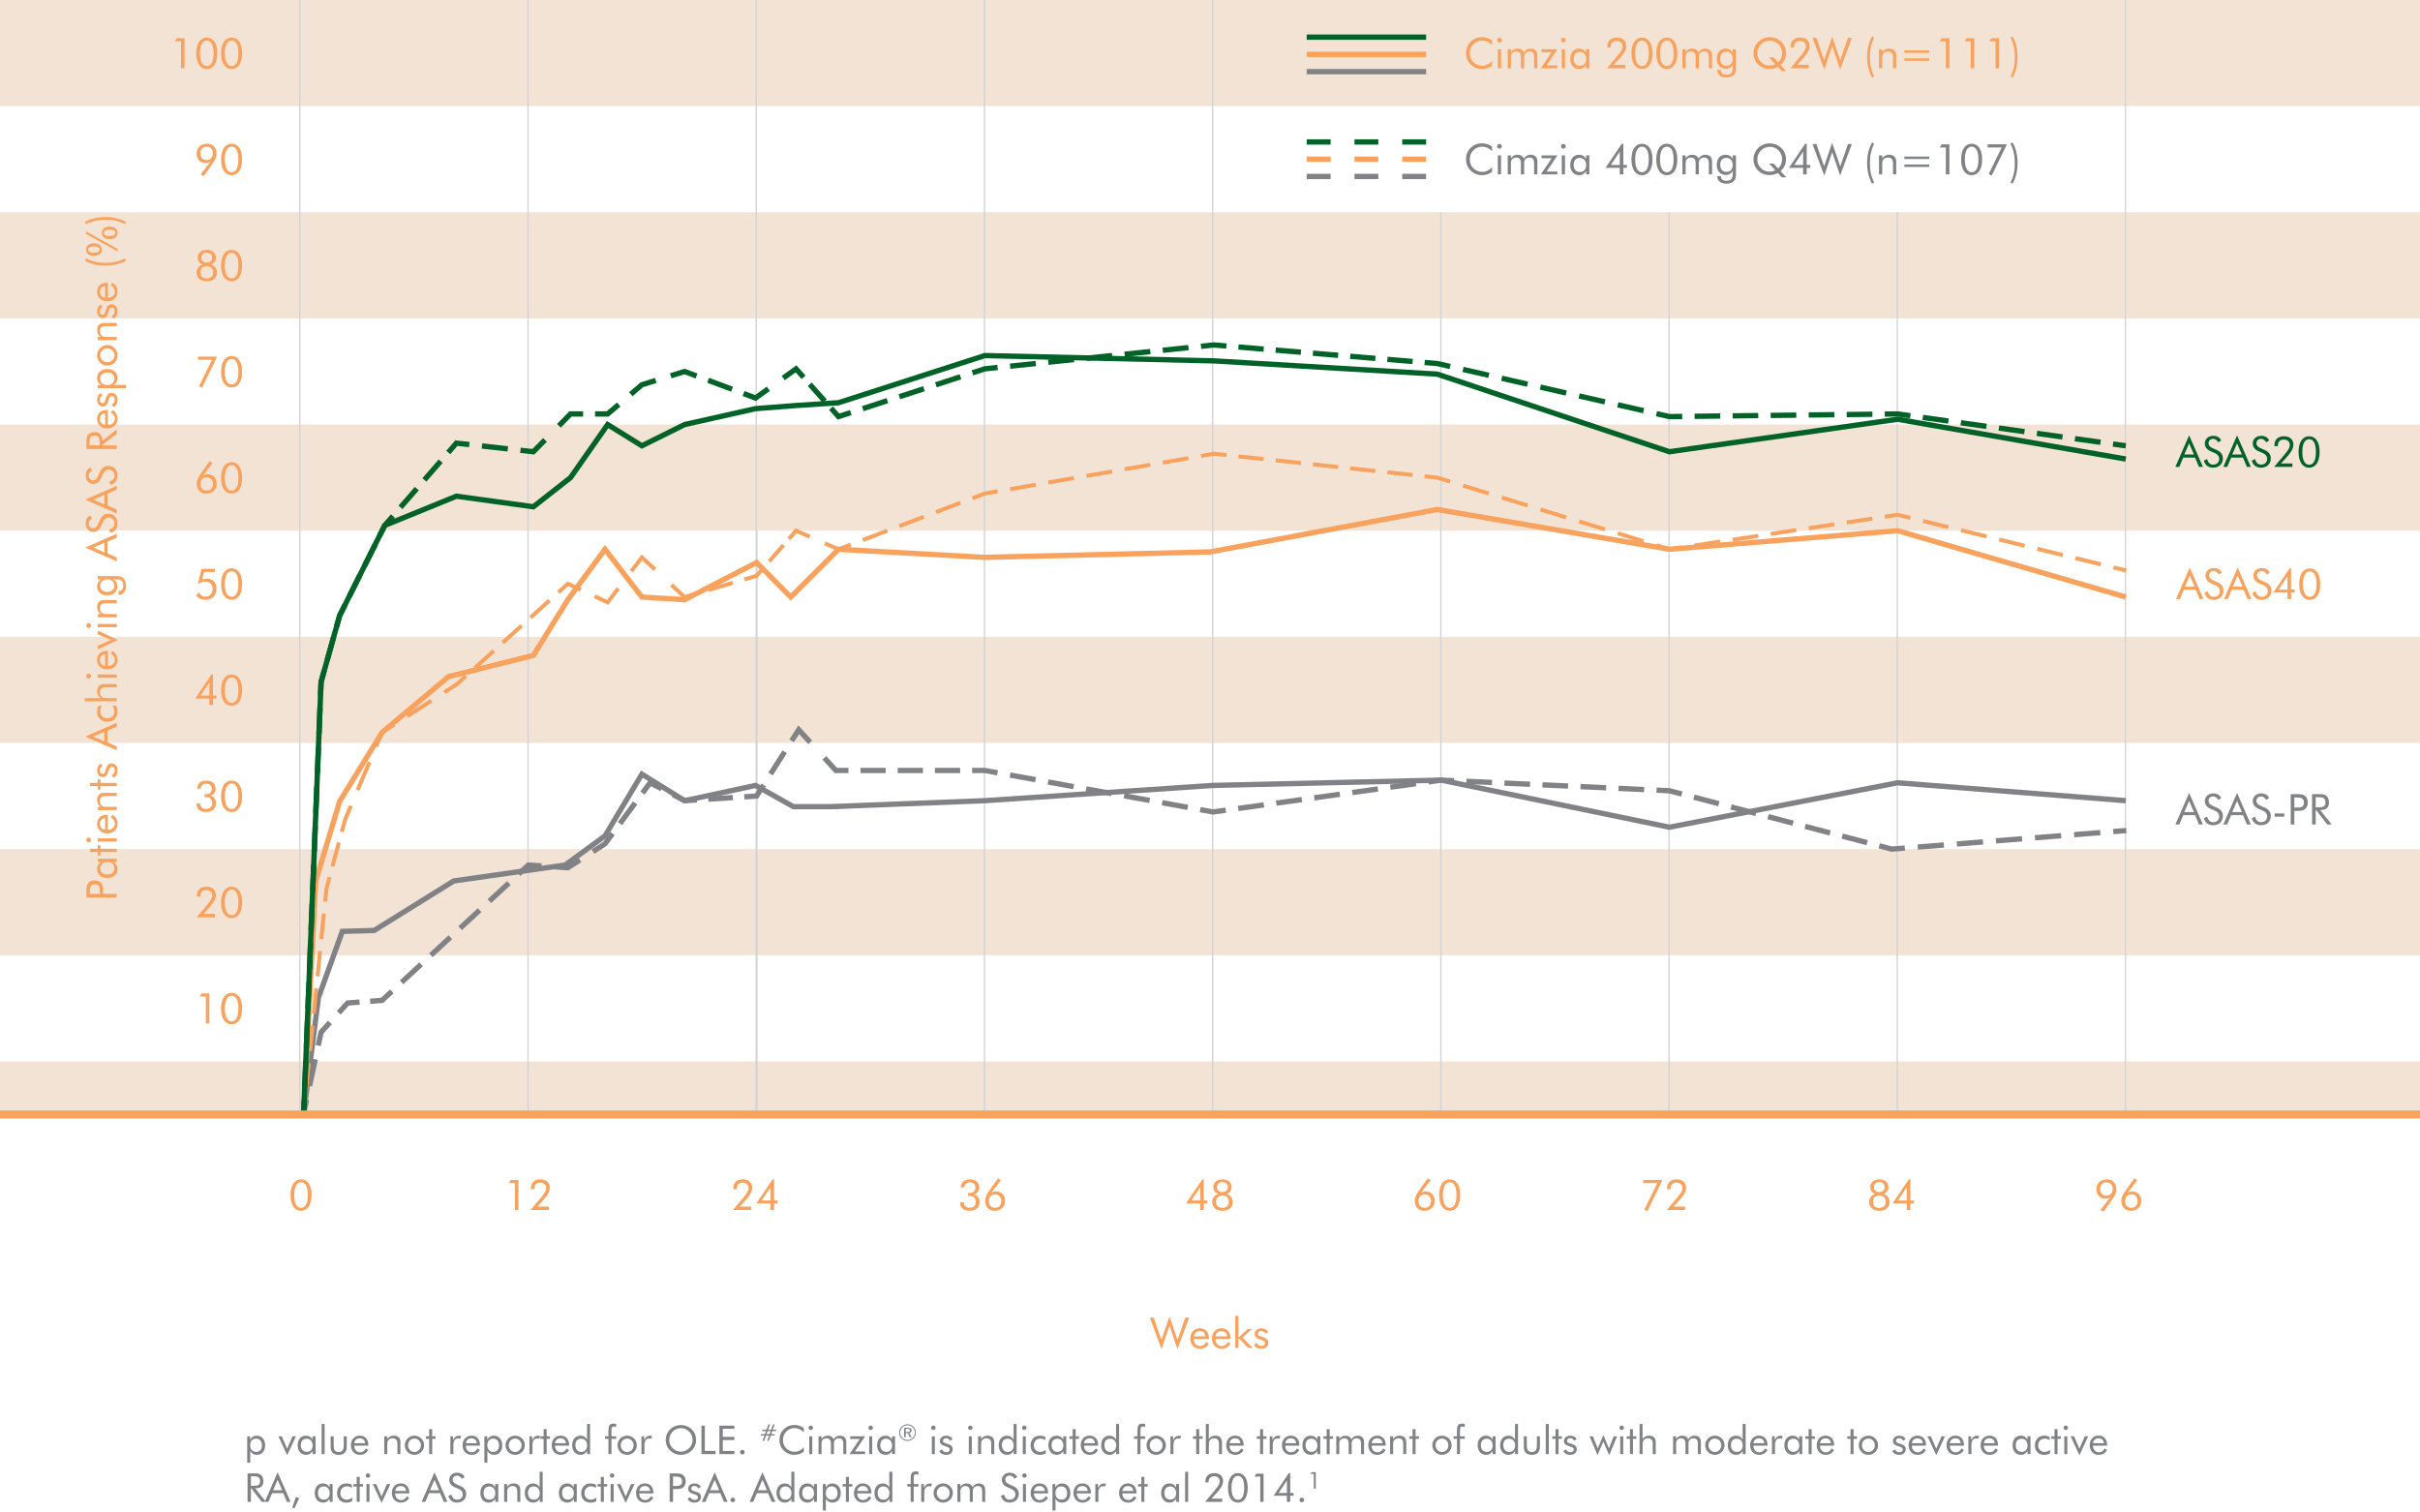 <?xml version="1.0" encoding="utf-8"?>
<!-- Generator: Adobe Illustrator 15.1.0, SVG Export Plug-In . SVG Version: 6.00 Build 0)  -->
<!DOCTYPE svg PUBLIC "-//W3C//DTD SVG 1.1//EN" "http://www.w3.org/Graphics/SVG/1.1/DTD/svg11.dtd">
<svg version="1.1" id="x-axis" xmlns="http://www.w3.org/2000/svg" xmlns:xlink="http://www.w3.org/1999/xlink" x="0px" y="0px"
	 width="912px" height="570px" viewBox="0 0 912 570" enable-background="new 0 0 912 570" xml:space="preserve">
<g>
	<defs>
		<rect id="SVGID_1_" x="-9" y="-1" width="930" height="570.252"/>
	</defs>
	<clipPath id="SVGID_2_">
		<use xlink:href="#SVGID_1_"  overflow="visible"/>
	</clipPath>
	<rect y="400" clip-path="url(#SVGID_2_)" fill="#F3E3D5" width="912" height="20"/>
	<rect y="80" clip-path="url(#SVGID_2_)" fill="#F3E3D5" width="912" height="40"/>
	<rect clip-path="url(#SVGID_2_)" fill="#F3E3D5" width="912" height="40"/>
	<rect y="160" clip-path="url(#SVGID_2_)" fill="#F3E3D5" width="912" height="40"/>
	<rect y="240" clip-path="url(#SVGID_2_)" fill="#F3E3D5" width="912" height="40"/>
	<rect y="320" clip-path="url(#SVGID_2_)" fill="#F3E3D5" width="912" height="40"/>
	<line clip-path="url(#SVGID_2_)" fill="none" stroke="#D1D3D4" stroke-width="0.5" x1="285.25" y1="200" x2="285.25" y2="420"/>
	<line clip-path="url(#SVGID_2_)" fill="none" stroke="#D1D3D4" stroke-width="0.5" x1="113" y1="0" x2="113" y2="420"/>
	<line clip-path="url(#SVGID_2_)" fill="none" stroke="#D1D3D4" stroke-width="0.5" x1="199" y1="0" x2="199" y2="420"/>
	<line clip-path="url(#SVGID_2_)" fill="none" stroke="#D1D3D4" stroke-width="0.5" x1="285" y1="0" x2="285" y2="420"/>
	<line clip-path="url(#SVGID_2_)" fill="none" stroke="#D1D3D4" stroke-width="0.5" x1="371" y1="0" x2="371" y2="420"/>
	<line clip-path="url(#SVGID_2_)" fill="none" stroke="#D1D3D4" stroke-width="0.5" x1="457" y1="0" x2="457" y2="420"/>
	<line clip-path="url(#SVGID_2_)" fill="none" stroke="#D1D3D4" stroke-width="0.5" x1="543" y1="80" x2="543" y2="420"/>
	<line clip-path="url(#SVGID_2_)" fill="none" stroke="#D1D3D4" stroke-width="0.5" x1="629" y1="80" x2="629" y2="420"/>
	<line clip-path="url(#SVGID_2_)" fill="none" stroke="#D1D3D4" stroke-width="0.5" x1="715" y1="80" x2="715" y2="420"/>
	<line clip-path="url(#SVGID_2_)" fill="none" stroke="#D1D3D4" stroke-width="0.5" x1="801" y1="0" x2="801" y2="420"/>
	<g clip-path="url(#SVGID_2_)">
		<defs>
			<rect id="SVGID_3_" x="-9" y="-1" width="930" height="570.252"/>
		</defs>
		<clipPath id="SVGID_4_">
			<use xlink:href="#SVGID_3_"  overflow="visible"/>
		</clipPath>
		<path clip-path="url(#SVGID_4_)" fill="#F9A25E" d="M47.072,84.477l0.432-0.832c-2.288-1.232-4.864-1.856-7.728-1.856
			c-2.96,0-5.504,0.576-7.76,1.856l0.384,0.832c2.272-1.152,4.64-1.648,7.376-1.648C42.592,82.828,44.96,83.324,47.072,84.477
			 M41.344,85.404c-1.888,0-2.96,0.88-2.96,2.336s1.072,2.352,2.96,2.352c1.888,0,2.96-0.896,2.96-2.352
			S43.232,85.404,41.344,85.404 M43.504,87.74c0,0.752-0.752,1.2-2.16,1.2c-1.408,0-2.16-0.448-2.16-1.2c0-0.784,0.72-1.2,2.16-1.2
			C42.752,86.541,43.504,86.988,43.504,87.74 M37.568,94.061c0,0.752-0.752,1.2-2.16,1.2c-1.408,0-2.176-0.448-2.176-1.2
			c0-0.784,0.736-1.2,2.176-1.2C36.816,92.86,37.568,93.309,37.568,94.061 M35.408,91.708c-1.888,0-2.96,0.896-2.96,2.352
			s1.072,2.352,2.96,2.352c1.888,0,2.944-0.896,2.944-2.352S37.296,91.708,35.408,91.708 M44.304,94.732v-0.976l-11.856-6.56v0.96
			L44.304,94.732z M47.072,97.404c-2.112,1.152-4.48,1.648-7.296,1.648c-2.736,0-5.104-0.496-7.376-1.648l-0.384,0.832
			c2.256,1.28,4.8,1.856,7.76,1.856c2.864,0,5.44-0.624,7.728-1.856L47.072,97.404z M39.616,107.853v4.352
			c-1.216-0.128-1.968-1.008-1.968-2.177C37.648,108.732,38.352,107.931,39.616,107.853 M40.608,106.541h-0.24
			c-2.368,0-3.792,1.344-3.792,3.44c0,2.08,1.568,3.568,3.824,3.568c2.336,0,3.904-1.472,3.904-3.649
			c0-1.471-0.656-2.591-1.952-3.312l-0.624,0.929c1.04,0.592,1.552,1.36,1.552,2.32c0,1.376-1.008,2.368-2.56,2.368h-0.112V106.541z
			 M42.8,120.107c1.008-0.56,1.504-1.488,1.504-2.816c0-1.584-0.944-2.608-2.272-2.608c-1.168,0-1.68,0.688-2.128,2.08
			c-0.384,1.184-0.48,1.84-1.232,1.84c-0.624,0-1.072-0.496-1.072-1.216c0-0.752,0.368-1.344,1.024-1.632l-0.608-0.992
			c-0.912,0.384-1.424,1.312-1.424,2.544c0,1.52,0.912,2.528,2.16,2.528c1.408,0,1.712-1.056,2.32-2.816
			c0.256-0.752,0.544-1.12,1.088-1.12c0.624,0,1.072,0.528,1.072,1.344c0,0.816-0.368,1.424-1.136,1.824L42.8,120.107z M44,128.188
			v-1.216h-3.696c-0.784,0-1.376,0-1.888-0.416c-0.496-0.4-0.768-1.024-0.768-1.744c0-1.28,0.704-1.904,2.144-1.904H44v-1.216
			h-4.864c-1.616,0-2.544,1.024-2.544,2.688c0,1.12,0.432,1.984,1.36,2.592h-1.104v1.216H44z M40.448,136.491
			c-1.52,0-2.704-1.152-2.704-2.592c0-1.424,1.184-2.576,2.704-2.576c1.52,0,2.704,1.152,2.704,2.576S41.968,136.491,40.448,136.491
			 M40.448,137.787c1.04,0,1.968-0.384,2.72-1.136c0.736-0.736,1.136-1.696,1.136-2.752c0-1.04-0.416-2-1.152-2.752
			c-0.72-0.736-1.664-1.136-2.704-1.136c-1.04,0-2,0.4-2.72,1.136c-0.736,0.752-1.136,1.696-1.136,2.752s0.384,2.016,1.12,2.752
			C38.448,137.403,39.408,137.787,40.448,137.787 M40.448,145.1c-1.696,0-2.672-0.928-2.672-2.4c0-1.424,1.024-2.32,2.816-2.32
			c1.584,0,2.512,0.88,2.512,2.304C43.104,144.124,42.064,145.1,40.448,145.1 M47.488,146.283v-1.216h-4.784
			c1.056-0.544,1.6-1.424,1.6-2.608c0-2-1.44-3.376-3.856-3.376c-2.352,0-3.856,1.376-3.856,3.424c0,1.104,0.56,2.048,1.6,2.608
			h-1.344v1.168H47.488z M42.8,153.467c1.008-0.56,1.504-1.488,1.504-2.816c0-1.584-0.944-2.608-2.272-2.608
			c-1.168,0-1.68,0.688-2.128,2.08c-0.384,1.184-0.48,1.84-1.232,1.84c-0.624,0-1.072-0.496-1.072-1.216
			c0-0.752,0.368-1.344,1.024-1.632l-0.608-0.992c-0.912,0.384-1.424,1.312-1.424,2.544c0,1.52,0.912,2.528,2.16,2.528
			c1.408,0,1.712-1.056,2.32-2.816c0.256-0.752,0.544-1.12,1.088-1.12c0.624,0,1.072,0.528,1.072,1.344
			c0,0.816-0.368,1.424-1.136,1.824L42.8,153.467z M39.616,155.787v4.352c-1.216-0.128-1.968-1.008-1.968-2.176
			C37.648,156.667,38.352,155.867,39.616,155.787 M40.608,154.476h-0.24c-2.368,0-3.792,1.344-3.792,3.44
			c0,2.08,1.568,3.568,3.824,3.568c2.336,0,3.904-1.472,3.904-3.648c0-1.472-0.656-2.592-1.952-3.312l-0.624,0.928
			c1.04,0.592,1.552,1.36,1.552,2.32c0,1.376-1.008,2.368-2.56,2.368h-0.112V154.476z M44,169.211v-1.36h-5.456v-0.16L44,163.516
			v-1.729l-5.456,4.368v-0.24c0-2.016-0.992-3.088-2.864-3.088c-1.12,0-2.032,0.416-2.544,1.072
			c-0.544,0.704-0.576,1.536-0.576,2.624v2.688H44z M33.712,167.852v-1.008c0-1.808,0.32-2.672,1.984-2.672
			c1.584,0,1.84,0.88,1.84,2.672v1.008H33.712z M37.648,177.834l-0.72,1.632c-0.464,1.04-1.024,1.536-1.84,1.536
			c-0.976,0-1.664-0.72-1.664-1.744c0-0.816,0.448-1.44,1.312-1.936l-0.72-1.12c-1.136,0.56-1.728,1.584-1.728,2.96
			c0,1.904,1.216,3.216,2.816,3.216c1.392,0,2.384-0.736,3.024-2.256l0.592-1.392c0.512-1.184,1.264-1.776,2.288-1.776
			c1.248,0,2.128,0.912,2.128,2.288c0,1.152-0.72,1.936-2.112,2.272l0.608,1.232c1.696-0.432,2.656-1.696,2.656-3.504
			c0-2.208-1.408-3.664-3.504-3.664C39.344,175.578,38.304,176.346,37.648,177.834 M35.12,188.298l4.208-1.824v3.648L35.12,188.298z
			 M32.112,188.298L44,193.482v-1.472l-3.504-1.488v-4.464L44,184.57v-1.472L32.112,188.298z M37.648,195.898l-0.72,1.632
			c-0.464,1.04-1.024,1.536-1.84,1.536c-0.976,0-1.664-0.72-1.664-1.744c0-0.816,0.448-1.44,1.312-1.936l-0.72-1.12
			c-1.136,0.56-1.728,1.584-1.728,2.96c0,1.904,1.216,3.216,2.816,3.216c1.392,0,2.384-0.736,3.024-2.256l0.592-1.392
			c0.512-1.184,1.264-1.776,2.288-1.776c1.248,0,2.128,0.912,2.128,2.288c0,1.152-0.72,1.936-2.112,2.272l0.608,1.232
			c1.696-0.432,2.656-1.696,2.656-3.504c0-2.208-1.408-3.664-3.504-3.664C39.344,193.643,38.304,194.41,37.648,195.898
			 M35.12,206.362l4.208-1.824v3.648L35.12,206.362z M32.112,206.362L44,211.546v-1.472l-3.504-1.488v-4.464L44,202.634v-1.472
			L32.112,206.362z M40.448,218.331c1.648,0,2.608,0.896,2.608,2.336c0,1.52-0.976,2.384-2.704,2.384
			c-1.632,0-2.576-0.864-2.576-2.336C37.776,219.338,38.784,218.331,40.448,218.331 M36.848,217.114v1.248h1.328
			c-1.04,0.528-1.584,1.44-1.584,2.624c0,2,1.424,3.36,3.808,3.36c2.32,0,3.824-1.376,3.824-3.424c0-1.104-0.56-2.032-1.584-2.592
			h1.2c0.656,0,1.184,0.032,1.632,0.304c0.624,0.368,0.944,1.072,0.944,2.048c0,1.376-0.624,2.128-1.68,2.128H44.64v1.376
			c1.792-0.048,2.848-1.296,2.848-3.488c0-1.264-0.368-2.224-1.072-2.88c-0.72-0.672-1.52-0.704-2.544-0.704H36.848z M44,232.634
			v-1.216h-3.696c-0.784,0-1.376,0-1.888-0.416c-0.496-0.4-0.768-1.024-0.768-1.744c0-1.28,0.704-1.904,2.144-1.904H44v-1.216
			h-4.864c-1.616,0-2.544,1.024-2.544,2.688c0,1.12,0.432,1.984,1.36,2.592h-1.104v1.216H44z M33.408,236.65
			c0.512,0,0.896-0.4,0.896-0.896s-0.384-0.896-0.88-0.896c-0.496,0-0.912,0.4-0.912,0.896S32.912,236.65,33.408,236.65 M44,235.146
			h-7.152v1.216H44V235.146z M44.448,241.178l-7.6-3.52v1.376l4.992,2.16l-4.992,2.144v1.376L44.448,241.178z M39.616,246.603v4.352
			c-1.216-0.128-1.968-1.008-1.968-2.176C37.648,247.482,38.352,246.683,39.616,246.603 M40.608,245.291h-0.24
			c-2.368,0-3.792,1.344-3.792,3.44c0,2.08,1.568,3.568,3.824,3.568c2.336,0,3.904-1.472,3.904-3.648
			c0-1.472-0.656-2.592-1.952-3.312l-0.624,0.928c1.04,0.592,1.552,1.36,1.552,2.32c0,1.376-1.008,2.368-2.56,2.368h-0.112V245.291z
			 M33.408,255.69c0.512,0,0.896-0.4,0.896-0.896s-0.384-0.896-0.88-0.896c-0.496,0-0.912,0.4-0.912,0.896
			S32.912,255.69,33.408,255.69 M44,254.187h-7.152v1.216H44V254.187z M44,264.297v-1.216h-3.696c-0.784,0-1.376,0-1.888-0.416
			c-0.496-0.4-0.768-1.024-0.768-1.744c0-1.28,0.704-1.904,2.144-1.904H44v-1.216h-4.864c-1.616,0-2.544,1.024-2.544,2.688
			c0,1.12,0.432,1.984,1.36,2.608h-6.064v1.2H44z M42.304,265.914c0.544,0.752,0.816,1.44,0.816,2.208
			c0,1.488-1.152,2.56-2.592,2.56c-1.696,0-2.752-1.088-2.752-2.656c0-0.704,0.224-1.376,0.624-1.984h-1.312
			c-0.32,0.656-0.496,1.424-0.496,2.224c0,2.144,1.568,3.728,3.904,3.728c2.256,0,3.808-1.456,3.808-3.68
			c0-0.928-0.192-1.744-0.576-2.4H42.304z M35.12,277.577l4.208-1.824v3.648L35.12,277.577z M32.112,277.577L44,282.762v-1.473
			l-3.504-1.488v-4.463L44,273.85v-1.472L32.112,277.577z M42.8,293.146c1.008-0.56,1.504-1.488,1.504-2.815
			c0-1.585-0.944-2.609-2.272-2.609c-1.168,0-1.68,0.688-2.128,2.08c-0.384,1.185-0.48,1.841-1.232,1.841
			c-0.624,0-1.072-0.496-1.072-1.216c0-0.752,0.368-1.344,1.024-1.633l-0.608-0.992c-0.912,0.385-1.424,1.312-1.424,2.545
			c0,1.52,0.912,2.527,2.16,2.527c1.408,0,1.712-1.056,2.32-2.815c0.256-0.753,0.544-1.12,1.088-1.12
			c0.624,0,1.072,0.527,1.072,1.344s-0.368,1.424-1.136,1.824L42.8,293.146z M37.856,296.266H44v-1.217h-6.144v-1.344h-1.008v1.344
			h-2.88v1.217h2.88v1.312h1.008V296.266z M44,305.289v-1.216h-3.696c-0.784,0-1.376,0-1.888-0.416
			c-0.496-0.399-0.768-1.024-0.768-1.743c0-1.281,0.704-1.904,2.144-1.904H44v-1.217h-4.864c-1.616,0-2.544,1.024-2.544,2.688
			c0,1.12,0.432,1.983,1.36,2.592h-1.104v1.216H44z M39.616,308.361v4.352c-1.216-0.127-1.968-1.008-1.968-2.176
			C37.648,309.241,38.352,308.441,39.616,308.361 M40.608,307.049h-0.24c-2.368,0-3.792,1.345-3.792,3.44
			c0,2.08,1.568,3.568,3.824,3.568c2.336,0,3.904-1.472,3.904-3.648c0-1.472-0.656-2.592-1.952-3.312l-0.624,0.928
			c1.04,0.592,1.552,1.359,1.552,2.32c0,1.375-1.008,2.367-2.56,2.367h-0.112V307.049z M33.408,317.449
			c0.512,0,0.896-0.4,0.896-0.896c0-0.495-0.384-0.896-0.88-0.896c-0.496,0-0.912,0.4-0.912,0.896
			C32.512,317.049,32.912,317.449,33.408,317.449 M44,315.945h-7.152v1.216H44V315.945z M37.856,321.096H44v-1.215h-6.144v-1.345
			h-1.008v1.345h-2.88v1.215h2.88v1.312h1.008V321.096z M40.496,324.84c1.648,0,2.592,0.896,2.592,2.336
			c0,1.521-0.976,2.385-2.704,2.385c-1.632,0-2.576-0.864-2.576-2.336C37.808,325.848,38.832,324.84,40.496,324.84 M36.848,323.656
			v1.217h1.344c-1.056,0.543-1.6,1.424-1.6,2.623c0,2,1.456,3.36,3.856,3.36c2.336,0,3.856-1.376,3.856-3.424
			c0-1.104-0.56-2.017-1.6-2.593H44v-1.184H36.848z M38.864,336.873v-1.041c0-1.184-0.032-2.111-0.576-2.88
			c-0.512-0.72-1.456-1.168-2.576-1.168s-2.064,0.448-2.576,1.168c-0.544,0.769-0.576,1.712-0.576,2.88v2.4H44v-1.359H38.864z
			 M37.632,336.873h-3.824v-0.656c0-1.984,0.32-2.961,1.984-2.961c1.584,0,1.84,0.992,1.84,2.961V336.873z"/>
		<g clip-path="url(#SVGID_4_)">
			<g>
				<defs>
					<rect id="SVGID_5_" x="65.592" y="133.168" width="34.656" height="13.984"/>
				</defs>
				<clipPath id="SVGID_6_">
					<use xlink:href="#SVGID_5_"  overflow="visible"/>
				</clipPath>
				<path clip-path="url(#SVGID_6_)" fill="#F9A25E" d="M87.296,146.024c2.4,0,3.952-2.128,3.952-5.936s-1.536-5.92-3.984-5.92
					c-2.384,0-3.951,2.144-3.951,5.92S84.88,146.024,87.296,146.024 M87.28,144.904c-1.584,0-2.561-1.728-2.561-4.832
					c0-3.088,0.977-4.8,2.561-4.8c1.664,0,2.56,1.648,2.56,4.832C89.84,143.272,88.944,144.904,87.28,144.904 M75.008,145.576
					l1.12,0.576l5.712-11.76h-7.248v1.184h5.296L75.008,145.576z"/>
			</g>
		</g>
		<g clip-path="url(#SVGID_4_)">
			<g>
				<defs>
					<rect id="SVGID_7_" x="65.08" y="93.168" width="35.168" height="13.856"/>
				</defs>
				<clipPath id="SVGID_8_">
					<use xlink:href="#SVGID_7_"  overflow="visible"/>
				</clipPath>
				<path clip-path="url(#SVGID_8_)" fill="#F9A25E" d="M87.296,106.024c2.4,0,3.952-2.128,3.952-5.936s-1.536-5.92-3.984-5.92
					c-2.384,0-3.951,2.144-3.951,5.92S84.88,106.024,87.296,106.024 M87.28,104.904c-1.584,0-2.561-1.728-2.561-4.832
					c0-3.088,0.977-4.8,2.561-4.8c1.664,0,2.56,1.648,2.56,4.832C89.84,103.272,88.944,104.904,87.28,104.904 M77.937,95.208
					c1.248,0,2.016,0.72,2.016,1.904c0,1.152-0.736,1.856-2.048,1.856c-1.28,0-2-0.72-2-1.856
					C75.904,95.944,76.672,95.208,77.937,95.208 M77.92,104.92c-1.536,0-2.399-0.88-2.399-2.304c0-1.44,0.896-2.352,2.399-2.352
					s2.4,0.896,2.4,2.352C80.32,104.041,79.456,104.92,77.92,104.92 M76.432,99.672c-1.504,0.416-2.352,1.536-2.352,3.04
					c0,1.984,1.424,3.312,3.856,3.312c2.447,0,3.84-1.296,3.84-3.344c0-1.472-0.849-2.576-2.353-3.008
					c1.232-0.368,1.937-1.296,1.937-2.528c0-1.776-1.296-2.976-3.424-2.976c-2.097,0-3.44,1.232-3.44,2.864
					C74.496,98.393,75.152,99.272,76.432,99.672"/>
			</g>
		</g>
		<g clip-path="url(#SVGID_4_)">
			<g>
				<defs>
					<rect id="SVGID_9_" x="65.096" y="53.168" width="35.152" height="14.176"/>
				</defs>
				<clipPath id="SVGID_10_">
					<use xlink:href="#SVGID_9_"  overflow="visible"/>
				</clipPath>
				<path clip-path="url(#SVGID_10_)" fill="#F9A25E" d="M87.296,66.024c2.4,0,3.952-2.128,3.952-5.936s-1.536-5.92-3.984-5.92
					c-2.384,0-3.951,2.144-3.951,5.92S84.88,66.024,87.296,66.024 M87.28,64.904c-1.584,0-2.561-1.728-2.561-4.832
					c0-3.088,0.977-4.8,2.561-4.8c1.664,0,2.56,1.648,2.56,4.832C89.84,63.272,88.944,64.904,87.28,64.904 M80.224,57.8
					c0,1.504-0.943,2.528-2.304,2.528c-1.52,0-2.416-0.976-2.416-2.528c0-1.52,0.944-2.512,2.353-2.512
					C79.296,55.289,80.224,56.249,80.224,57.8 M79.312,60.92l-3.696,4.816l1.184,0.608l2.608-3.68
					c1.264-1.792,2.208-3.104,2.208-4.752c0-2.24-1.408-3.744-3.504-3.744c-2.496,0-4.017,1.472-4.017,3.76
					c0,2.096,1.408,3.536,3.456,3.536C78.192,61.464,78.752,61.289,79.312,60.92"/>
			</g>
		</g>
		<g clip-path="url(#SVGID_4_)">
			<g>
				<defs>
					<rect id="SVGID_11_" x="56.872" y="13.168" width="43.376" height="13.856"/>
				</defs>
				<clipPath id="SVGID_12_">
					<use xlink:href="#SVGID_11_"  overflow="visible"/>
				</clipPath>
				<path clip-path="url(#SVGID_12_)" fill="#F9A25E" d="M87.296,26.024c2.4,0,3.952-2.128,3.952-5.936s-1.536-5.92-3.983-5.92
					c-2.385,0-3.952,2.144-3.952,5.92S84.88,26.024,87.296,26.024 M87.28,24.904c-1.584,0-2.561-1.728-2.561-4.832
					c0-3.088,0.977-4.8,2.561-4.8c1.664,0,2.56,1.648,2.56,4.832C89.84,23.272,88.944,24.904,87.28,24.904 M77.937,26.024
					c2.399,0,3.952-2.128,3.952-5.936s-1.536-5.92-3.984-5.92c-2.384,0-3.952,2.144-3.952,5.92S75.521,26.024,77.937,26.024
					 M77.92,24.904c-1.584,0-2.56-1.728-2.56-4.832c0-3.088,0.976-4.8,2.56-4.8c1.664,0,2.561,1.648,2.561,4.832
					C80.48,23.272,79.584,24.904,77.92,24.904 M68.208,25.72h1.328V14.393H66.64l-0.768,1.184h2.336V25.72z"/>
			</g>
		</g>
		<g clip-path="url(#SVGID_4_)">
			<g>
				<defs>
					<rect id="SVGID_13_" x="64.936" y="213.168" width="35.312" height="13.856"/>
				</defs>
				<clipPath id="SVGID_14_">
					<use xlink:href="#SVGID_13_"  overflow="visible"/>
				</clipPath>
				<path clip-path="url(#SVGID_14_)" fill="#F9A25E" d="M87.296,226.024c2.4,0,3.952-2.128,3.952-5.936s-1.536-5.92-3.984-5.92
					c-2.384,0-3.951,2.144-3.951,5.92S84.88,226.024,87.296,226.024 M87.28,224.904c-1.584,0-2.561-1.728-2.561-4.832
					c0-3.088,0.977-4.8,2.561-4.8c1.664,0,2.56,1.648,2.56,4.832C89.84,223.272,88.944,224.904,87.28,224.904 M74.864,220.008
					c0.704-0.544,1.536-0.816,2.432-0.816c1.76,0,2.849,1.12,2.849,2.752c0,1.776-1.104,2.896-2.736,2.896
					c-1.12,0-2-0.56-2.512-1.616l-0.96,1.12c0.783,1.152,1.888,1.68,3.439,1.68c2.624,0,4.208-1.632,4.208-4.208
					c0-2.288-1.392-3.728-3.632-3.728c-0.64,0-1.232,0.128-1.776,0.416l0.721-2.944h4.096v-1.168h-5.024l-1.359,5.568
					L74.864,220.008z"/>
			</g>
		</g>
		<g clip-path="url(#SVGID_4_)">
			<g>
				<defs>
					<rect id="SVGID_15_" x="65.128" y="172.832" width="35.12" height="14.192"/>
				</defs>
				<clipPath id="SVGID_16_">
					<use xlink:href="#SVGID_15_"  overflow="visible"/>
				</clipPath>
				<path clip-path="url(#SVGID_16_)" fill="#F9A25E" d="M87.296,186.024c2.4,0,3.952-2.128,3.952-5.936s-1.536-5.92-3.984-5.92
					c-2.384,0-3.951,2.144-3.951,5.92S84.88,186.024,87.296,186.024 M87.28,184.904c-1.584,0-2.561-1.728-2.561-4.832
					c0-3.088,0.977-4.8,2.561-4.8c1.664,0,2.56,1.648,2.56,4.832C89.84,183.272,88.944,184.904,87.28,184.904 M75.536,182.393
					c0-1.504,0.928-2.544,2.288-2.544c1.52,0,2.432,0.976,2.432,2.528c0,1.52-0.943,2.512-2.352,2.512
					C76.464,184.888,75.536,183.944,75.536,182.393 M76.448,179.256l3.696-4.8l-1.185-0.624l-2.607,3.68
					c-1.265,1.792-2.225,3.12-2.225,4.768c0,2.24,1.408,3.744,3.504,3.744c2.496,0,4.032-1.488,4.032-3.776
					c0-2.096-1.408-3.536-3.456-3.536C77.568,178.712,77.008,178.888,76.448,179.256"/>
			</g>
		</g>
		<g clip-path="url(#SVGID_4_)">
			<g>
				<defs>
					<rect id="SVGID_17_" x="65.08" y="293.168" width="35.168" height="13.855"/>
				</defs>
				<clipPath id="SVGID_18_">
					<use xlink:href="#SVGID_17_"  overflow="visible"/>
				</clipPath>
				<path clip-path="url(#SVGID_18_)" fill="#F9A25E" d="M87.296,306.024c2.4,0,3.952-2.128,3.952-5.937
					c0-3.808-1.536-5.92-3.984-5.92c-2.384,0-3.951,2.145-3.951,5.92C83.312,303.864,84.88,306.024,87.296,306.024 M87.28,304.904
					c-1.584,0-2.561-1.729-2.561-4.832c0-3.088,0.977-4.8,2.561-4.8c1.664,0,2.56,1.647,2.56,4.832
					C89.84,303.272,88.944,304.904,87.28,304.904 M74.08,302.824v0.208c0,1.808,1.344,2.992,3.472,2.992
					c2.433,0,3.841-1.28,3.841-3.328c0-1.552-0.816-2.592-2.177-2.815c1.28-0.336,2.032-1.312,2.032-2.672
					c0-1.856-1.296-3.041-3.424-3.041c-2.208,0-3.44,1.104-3.536,3.057h1.344c0.064-1.232,0.832-1.904,2.16-1.904
					c1.264,0,2.032,0.768,2.032,1.952c0,1.344-0.8,2.048-2.384,2.048c-0.128,0-0.24-0.016-0.368-0.016v1.119
					c0.144-0.016,0.271-0.016,0.399-0.016c1.648,0,2.496,0.768,2.496,2.24c0,1.393-0.848,2.208-2.368,2.208
					c-1.312,0-2.128-0.736-2.128-1.904v-0.128H74.08z"/>
			</g>
		</g>
		<g clip-path="url(#SVGID_4_)">
			<g>
				<defs>
					<rect id="SVGID_19_" x="64.552" y="253.168" width="35.696" height="13.856"/>
				</defs>
				<clipPath id="SVGID_20_">
					<use xlink:href="#SVGID_19_"  overflow="visible"/>
				</clipPath>
				<path clip-path="url(#SVGID_20_)" fill="#F9A25E" d="M87.296,266.024c2.4,0,3.952-2.128,3.952-5.936s-1.536-5.92-3.984-5.92
					c-2.384,0-3.951,2.144-3.951,5.92S84.88,266.024,87.296,266.024 M87.28,264.904c-1.584,0-2.561-1.728-2.561-4.832
					c0-3.088,0.977-4.8,2.561-4.8c1.664,0,2.56,1.648,2.56,4.832C89.84,263.272,88.944,264.904,87.28,264.904 M78.912,265.72h1.344
					v-2.464H81.6v-1.104h-1.344v-7.984H79.68l-6.128,9.088h5.36V265.72z M78.912,262.152h-3.344l3.344-5.024V262.152z"/>
			</g>
		</g>
		<g clip-path="url(#SVGID_4_)">
			<g>
				<defs>
					<rect id="SVGID_21_" x="66.232" y="373.168" width="34.016" height="13.855"/>
				</defs>
				<clipPath id="SVGID_22_">
					<use xlink:href="#SVGID_21_"  overflow="visible"/>
				</clipPath>
				<path clip-path="url(#SVGID_22_)" fill="#F9A25E" d="M87.296,386.024c2.4,0,3.952-2.128,3.952-5.937
					c0-3.808-1.536-5.92-3.984-5.92c-2.384,0-3.951,2.145-3.951,5.92C83.312,383.864,84.88,386.024,87.296,386.024 M87.28,384.904
					c-1.584,0-2.561-1.729-2.561-4.832c0-3.088,0.977-4.8,2.561-4.8c1.664,0,2.56,1.647,2.56,4.832
					C89.84,383.272,88.944,384.904,87.28,384.904 M77.568,385.721h1.328v-11.328H76l-0.768,1.184h2.336V385.721z"/>
			</g>
		</g>
		<g clip-path="url(#SVGID_4_)">
			<g>
				<defs>
					<rect id="SVGID_23_" x="65.096" y="333.168" width="35.152" height="13.855"/>
				</defs>
				<clipPath id="SVGID_24_">
					<use xlink:href="#SVGID_23_"  overflow="visible"/>
				</clipPath>
				<path clip-path="url(#SVGID_24_)" fill="#F9A25E" d="M87.296,346.024c2.4,0,3.952-2.128,3.952-5.937
					c0-3.808-1.536-5.92-3.984-5.92c-2.384,0-3.951,2.145-3.951,5.92C83.312,343.864,84.88,346.024,87.296,346.024 M87.28,344.904
					c-1.584,0-2.561-1.729-2.561-4.832c0-3.088,0.977-4.8,2.561-4.8c1.664,0,2.56,1.647,2.56,4.832
					C89.84,343.272,88.944,344.904,87.28,344.904 M80.992,344.424h-4.336l1.792-1.936c1.84-2,2.896-3.504,2.896-5.152
					c0-1.968-1.312-3.168-3.552-3.168c-2.256,0-3.584,1.264-3.584,3.424c0,0.097,0.016,0.209,0.016,0.305h1.28v-0.128
					c0-1.521,0.8-2.353,2.24-2.353c1.376,0,2.256,0.848,2.256,2c0,1.488-1.424,3.008-3.488,5.44l-2.416,2.864h6.896V344.424z"/>
			</g>
		</g>
	</g>
	<polyline clip-path="url(#SVGID_2_)" fill="none" stroke="#808285" stroke-width="2" points="114.454,419.5 120,376 129,351 
		141,350.661 171,332 213,326 228,315 241.902,291.748 258,301.748 284.723,296 299,304 313,304 371.121,301.748 457.121,296 
		543.121,294 629.121,311.748 715.121,295 801.121,301.748 	"/>
	
		<line clip-path="url(#SVGID_2_)" fill="none" stroke="#808285" stroke-width="2" stroke-dasharray="10.299,5.299" x1="116.646" y1="409.285" x2="119.364" y2="396.625"/>
	
		<line clip-path="url(#SVGID_2_)" fill="none" stroke="#808285" stroke-width="2" stroke-dasharray="10.01,5.01" x1="151.351" y1="370.199" x2="193.609" y2="331.1"/>
	
		<line clip-path="url(#SVGID_2_)" fill="none" stroke="#808285" stroke-width="2" stroke-dasharray="9.65,4.65" x1="233.632" y1="310.381" x2="240.75" y2="300.75"/>
	
		<line clip-path="url(#SVGID_2_)" fill="none" stroke="#808285" stroke-width="2" stroke-dasharray="9.294,4.294" x1="266.923" y1="301.173" x2="278.341" y2="300.438"/>
	
		<line clip-path="url(#SVGID_2_)" fill="none" stroke="#808285" stroke-width="2" stroke-dasharray="9.904,4.904" x1="290.406" y1="291.681" x2="297.031" y2="281.25"/>
	
		<line clip-path="url(#SVGID_2_)" fill="none" stroke="#808285" stroke-width="2" stroke-dasharray="9.515,4.515" x1="324.272" y1="290.361" x2="364.106" y2="290.361"/>
	
		<line clip-path="url(#SVGID_2_)" fill="none" stroke="#808285" stroke-width="2" stroke-dasharray="9.784,4.784" x1="380.642" y1="292.093" x2="449.955" y2="304.697"/>
	
		<line clip-path="url(#SVGID_2_)" fill="none" stroke="#808285" stroke-width="2" stroke-dasharray="9.736,4.736" x1="466.634" y1="304.673" x2="535.954" y2="295"/>
	
		<line clip-path="url(#SVGID_2_)" fill="none" stroke="#808285" stroke-width="2" stroke-dasharray="9.674,4.674" x1="552.623" y1="294.442" x2="621.955" y2="297.667"/>
	
		<line clip-path="url(#SVGID_2_)" fill="none" stroke="#808285" stroke-width="2" stroke-dasharray="9.72,4.72" x1="638.387" y1="300.433" x2="705.934" y2="318.167"/>
	
		<line clip-path="url(#SVGID_2_)" fill="none" stroke="#808285" stroke-width="2" stroke-dasharray="9.89,4.89" x1="722.722" y1="319.224" x2="793.956" y2="313.584"/>
	<path clip-path="url(#SVGID_2_)" fill="none" stroke="#808285" stroke-width="2" d="M796.395,313.391l4.93-0.391 M708.217,318.766
		l4.699,1.234l4.931-0.39 M624.289,297.775l4.832,0.225l4.701,1.234 M538.301,294.674l4.82-0.674l4.832,0.225 M452.309,305.125
		l4.812,0.875l4.821-0.673 M366.363,290.361h4.758l4.813,0.876 M310.658,285.598l4.342,4.764h4.758 M298.346,279.18L301,275
		l4.343,4.763 M280.483,300.299l4.638-0.299l2.655-4.18 M253.641,299.485l4.359,2.263l4.638-0.299 M242.133,298.881l2.868-3.881
		l4.358,2.264 M223.448,320.926L228,318l2.868-3.88 M209.033,326.666L214,327l4.552-2.926 M195.447,329.399l3.674-3.399l4.968,0.334
		 M139.504,377.346L144,377l3.674-3.398 M127.659,381.676L131,378l4.496-0.346 M119.92,394.035L121,389l3.341-3.675 M114.454,419.5
		l1.08-5.035"/>
	<polyline clip-path="url(#SVGID_2_)" fill="none" stroke="#F9A25E" stroke-width="2" points="114.454,419.5 119,332 128,302 
		144,276 169,255 201,247 214,226 228,207 241.902,225 258,226 285.121,212 298,225 316,207 371.121,210.05 456,208 541.639,192 
		629.121,207 715.121,200 801.121,225 	"/>
	
		<line clip-path="url(#SVGID_2_)" fill="none" stroke="#F9A25E" stroke-width="1.5" stroke-dasharray="9.578,4.578" x1="115.396" y1="410.182" x2="122.288" y2="342.043"/>
	
		<line clip-path="url(#SVGID_2_)" fill="none" stroke="#F9A25E" stroke-width="1.5" stroke-dasharray="9.231,4.231" x1="125.3" y1="326.457" x2="128.25" y2="315.5"/>
	
		<line clip-path="url(#SVGID_2_)" fill="none" stroke="#F9A25E" stroke-width="1.5" stroke-dasharray="11.462,6.462" x1="134.762" y1="297.775" x2="140.5" y2="284.25"/>
	
		<line clip-path="url(#SVGID_2_)" fill="none" stroke="#F9A25E" stroke-width="1.5" stroke-dasharray="10.822,5.822" x1="153.448" y1="269.926" x2="164.999" y2="262.5"/>
	
		<line clip-path="url(#SVGID_2_)" fill="none" stroke="#F9A25E" stroke-width="1.5" stroke-dasharray="9.58,4.58" x1="178.948" y1="251.714" x2="208.75" y2="224.75"/>
	
		<line clip-path="url(#SVGID_2_)" fill="none" stroke="#F9A25E" stroke-width="1.5" stroke-dasharray="9.569,4.569" x1="266.972" y1="222.354" x2="278.341" y2="219"/>
	
		<line clip-path="url(#SVGID_2_)" fill="none" stroke="#F9A25E" stroke-width="1.5" stroke-dasharray="8.148,3.148" x1="289.878" y1="211.566" x2="296.28" y2="204.25"/>
	
		<line clip-path="url(#SVGID_2_)" fill="none" stroke="#F9A25E" stroke-width="1.5" stroke-dasharray="9.873,4.873" x1="325.167" y1="203.508" x2="364.231" y2="188.625"/>
	
		<line clip-path="url(#SVGID_2_)" fill="none" stroke="#F9A25E" stroke-width="1.5" stroke-dasharray="9.801,4.801" x1="380.68" y1="184.339" x2="450.247" y2="172.25"/>
	
		<line clip-path="url(#SVGID_2_)" fill="none" stroke="#F9A25E" stroke-width="1.5" stroke-dasharray="9.557,4.557" x1="466.722" y1="171.993" x2="534.622" y2="179.25"/>
	
		<line clip-path="url(#SVGID_2_)" fill="none" stroke="#F9A25E" stroke-width="1.5" stroke-dasharray="10.13,5.13" x1="551.38" y1="183.006" x2="621.831" y2="204.75"/>
	
		<line clip-path="url(#SVGID_2_)" fill="none" stroke="#F9A25E" stroke-width="1.5" stroke-dasharray="9.748,4.748" x1="638.636" y1="205.562" x2="707.955" y2="195.083"/>
	
		<line clip-path="url(#SVGID_2_)" fill="none" stroke="#F9A25E" stroke-width="1.5" stroke-dasharray="9.891,4.891" x1="724.679" y1="196.329" x2="794.112" y2="213.25"/>
	<path clip-path="url(#SVGID_2_)" fill="none" stroke="#F9A25E" stroke-width="1.5" d="M796.488,213.829l4.805,1.171
		 M710.303,194.729l4.818-0.729l4.806,1.171 M624.282,205.506l4.839,1.494l4.819-0.729 M536.888,179.492l4.751,0.508l4.84,1.494
		 M452.611,171.839l4.828-0.839l4.752,0.508 M366.509,187.758l4.612-1.758l4.828-0.839 M310.854,204.749L316,207l4.613-1.758
		 M297.316,203.066L300,200l5.146,2.251 M280.532,218.354l4.589-1.354l2.684-3.066 M253.06,220.412L258,225l4.59-1.354
		 M237.92,215.282l3.982-5.232l4.941,4.588 M224.117,224.721L229,227l3.982-5.232 M210.448,223.214L214,220l4.883,2.279
		 M167.448,260.926L172,258l3.552-3.214 M141.762,281.276L144,276l4.552-2.926 M128.801,313.457L130,309l2.238-5.275
		 M122.519,339.764L123,335l1.2-4.457 M114.454,419.5l0.482-4.764"/>
	<polyline clip-path="url(#SVGID_2_)" fill="none" stroke="#006227" stroke-width="2" points="114.454,419.5 121,257 128,232 
		145,198 172,187 201,190.984 215,180 229,160 241.902,168 258,160 284.723,154 300,152.826 316,151.767 371.121,134 457.439,136 
		541.639,141 629.121,170.243 715.121,158 801.121,173 	"/>
	
		<line clip-path="url(#SVGID_2_)" fill="none" stroke="#006227" stroke-width="2" stroke-dasharray="9.892,4.892" x1="114.851" y1="409.67" x2="120.702" y2="264.387"/>
	
		<line clip-path="url(#SVGID_2_)" fill="none" stroke="#006227" stroke-width="2" stroke-dasharray="8.99,3.99" x1="123.288" y1="248.829" x2="126.25" y2="238.25"/>
	
		<line clip-path="url(#SVGID_2_)" fill="none" stroke="#006227" stroke-width="2" stroke-dasharray="8.836,3.836" x1="131.691" y1="224.618" x2="142.167" y2="203.667"/>
	
		<line clip-path="url(#SVGID_2_)" fill="none" stroke="#006227" stroke-width="2" stroke-dasharray="9.352,4.352" x1="150.929" y1="191.193" x2="167.5" y2="172.167"/>
	
		<line clip-path="url(#SVGID_2_)" fill="none" stroke="#006227" stroke-width="2" stroke-dasharray="9.795,4.795" x1="181.633" y1="168.077" x2="193.75" y2="169.433"/>
	
		<line clip-path="url(#SVGID_2_)" fill="none" stroke="#006227" stroke-width="2" stroke-dasharray="9.633,4.633" x1="266.85" y1="143.312" x2="278.042" y2="147.5"/>
	
		<line clip-path="url(#SVGID_2_)" fill="none" stroke="#006227" stroke-width="2" stroke-dasharray="8.521,3.521" x1="305.17" y1="144.816" x2="312" y2="152.5"/>
	
		<line clip-path="url(#SVGID_2_)" fill="none" stroke="#006227" stroke-width="2" stroke-dasharray="9.748,4.748" x1="325.147" y1="154.013" x2="364.231" y2="141.25"/>
	
		<line clip-path="url(#SVGID_2_)" fill="none" stroke="#006227" stroke-width="2" stroke-dasharray="9.732,4.732" x1="380.668" y1="138.005" x2="450.247" y2="130.75"/>
	
		<line clip-path="url(#SVGID_2_)" fill="none" stroke="#006227" stroke-width="2" stroke-dasharray="9.541,4.541" x1="466.719" y1="130.772" x2="534.622" y2="136.417"/>
	
		<line clip-path="url(#SVGID_2_)" fill="none" stroke="#006227" stroke-width="2" stroke-dasharray="9.978,4.978" x1="551.355" y1="139.222" x2="621.832" y2="155.333"/>
	
		<line clip-path="url(#SVGID_2_)" fill="none" stroke="#006227" stroke-width="2" stroke-dasharray="9.667,4.667" x1="638.621" y1="156.89" x2="707.954" y2="156.084"/>
	
		<line clip-path="url(#SVGID_2_)" fill="none" stroke="#006227" stroke-width="2" stroke-dasharray="9.736,4.736" x1="724.634" y1="157.327" x2="793.954" y2="167"/>
	<path clip-path="url(#SVGID_2_)" fill="none" stroke="#006227" stroke-width="2" d="M796.301,167.327l4.82,0.673 M710.288,156.056
		l4.833-0.056l4.821,0.673 M624.258,155.888l4.863,1.112l4.833-0.056 M536.885,136.605l4.754,0.395l4.864,1.112 M452.601,130.505
		l4.839-0.505l4.754,0.395 M366.488,140.513l4.633-1.513l4.841-0.505 M313.17,153.816L316,157l4.634-1.513 M295.166,142.48L300,139
		l2.83,3.184 M280.212,148.312l4.511,1.688l4.834-3.48 M252.782,141.621L258,140l4.512,1.688 M237.726,148.562l4.177-3.561
		l5.218-1.621 M224.25,156H229l4.177-3.561 M210.623,160.452L215,156h4.75 M196.133,169.699l4.867,0.544l4.377-4.452
		 M168.93,170.526L172,167l4.867,0.544 M143.024,201.951L145,198l3.071-3.526 M126.787,236.329L128,232l1.976-3.951
		 M120.801,261.942L121,257l1.213-4.329 M114.454,419.5l0.199-4.941"/>
	<line clip-path="url(#SVGID_2_)" fill="none" stroke="#F9A25E" stroke-width="3" x1="0" y1="420" x2="912" y2="420"/>
	<g clip-path="url(#SVGID_2_)">
		<defs>
			<rect id="SVGID_25_" x="-9" y="-1" width="930" height="570.252"/>
		</defs>
		<clipPath id="SVGID_26_">
			<use xlink:href="#SVGID_25_"  overflow="visible"/>
		</clipPath>
		<g clip-path="url(#SVGID_26_)">
			<g>
				<defs>
					<rect id="SVGID_27_" x="781.052" y="443.111" width="34.929" height="14.513"/>
				</defs>
				<clipPath id="SVGID_28_">
					<use xlink:href="#SVGID_27_"  overflow="visible"/>
				</clipPath>
				<path clip-path="url(#SVGID_28_)" fill="#F9A25E" d="M800.852,452.672c0-1.504,0.928-2.543,2.288-2.543
					c1.52,0,2.432,0.976,2.432,2.527c0,1.52-0.943,2.512-2.352,2.512C801.779,455.168,800.852,454.225,800.852,452.672
					 M801.764,449.536l3.696-4.8l-1.185-0.624l-2.607,3.681c-1.265,1.791-2.225,3.119-2.225,4.768c0,2.24,1.408,3.744,3.504,3.744
					c2.496,0,4.032-1.488,4.032-3.776c0-2.097-1.408-3.536-3.456-3.536C802.884,448.992,802.323,449.168,801.764,449.536
					 M796.18,448.08c0,1.504-0.944,2.528-2.304,2.528c-1.521,0-2.416-0.976-2.416-2.528c0-1.52,0.943-2.512,2.352-2.512
					C795.252,445.568,796.18,446.528,796.18,448.08 M795.268,451.2l-3.696,4.816l1.185,0.608l2.607-3.681
					c1.265-1.792,2.208-3.104,2.208-4.752c0-2.24-1.407-3.744-3.504-3.744c-2.496,0-4.016,1.472-4.016,3.761
					c0,2.096,1.408,3.535,3.456,3.535C794.147,451.744,794.707,451.568,795.268,451.2"/>
			</g>
		</g>
		<g clip-path="url(#SVGID_26_)">
			<g>
				<defs>
					<rect id="SVGID_29_" x="695.396" y="443.447" width="34.881" height="13.856"/>
				</defs>
				<clipPath id="SVGID_30_">
					<use xlink:href="#SVGID_29_"  overflow="visible"/>
				</clipPath>
				<path clip-path="url(#SVGID_30_)" fill="#F9A25E" d="M718.589,456h1.344v-2.464h1.344v-1.104h-1.344v-7.983h-0.576l-6.128,9.088
					h5.36V456z M718.589,452.432h-3.344l3.344-5.023V452.432z M708.253,445.488c1.248,0,2.016,0.721,2.016,1.904
					c0,1.152-0.735,1.855-2.048,1.855c-1.28,0-2-0.72-2-1.855C706.221,446.225,706.988,445.488,708.253,445.488 M708.236,455.2
					c-1.535,0-2.399-0.88-2.399-2.304c0-1.439,0.896-2.352,2.399-2.352s2.4,0.896,2.4,2.352
					C710.637,454.32,709.772,455.2,708.236,455.2 M706.749,449.952c-1.504,0.416-2.353,1.536-2.353,3.04
					c0,1.984,1.424,3.312,3.856,3.312c2.448,0,3.84-1.297,3.84-3.344c0-1.473-0.848-2.576-2.353-3.009
					c1.232-0.368,1.937-1.296,1.937-2.528c0-1.775-1.296-2.976-3.424-2.976c-2.097,0-3.44,1.231-3.44,2.864
					C704.812,448.672,705.469,449.553,706.749,449.952"/>
			</g>
		</g>
		<g clip-path="url(#SVGID_26_)">
			<g>
				<defs>
					<rect id="SVGID_31_" x="610.27" y="443.447" width="34.112" height="13.984"/>
				</defs>
				<clipPath id="SVGID_32_">
					<use xlink:href="#SVGID_31_"  overflow="visible"/>
				</clipPath>
				<path clip-path="url(#SVGID_32_)" fill="#F9A25E" d="M635.03,454.705h-4.336l1.792-1.937c1.84-2,2.896-3.505,2.896-5.152
					c0-1.968-1.312-3.168-3.552-3.168c-2.256,0-3.584,1.265-3.584,3.425c0,0.096,0.016,0.207,0.016,0.303h1.28v-0.127
					c0-1.521,0.8-2.353,2.24-2.353c1.376,0,2.256,0.849,2.256,2c0,1.488-1.424,3.009-3.488,5.44L628.134,456h6.896V454.705z
					 M619.686,455.856l1.12,0.575l5.712-11.76h-7.248v1.185h5.296L619.686,455.856z"/>
			</g>
		</g>
		<g clip-path="url(#SVGID_26_)">
			<g>
				<defs>
					<rect id="SVGID_33_" x="524.167" y="443.111" width="35.12" height="14.192"/>
				</defs>
				<clipPath id="SVGID_34_">
					<use xlink:href="#SVGID_33_"  overflow="visible"/>
				</clipPath>
				<path clip-path="url(#SVGID_34_)" fill="#F9A25E" d="M546.335,456.305c2.399,0,3.952-2.129,3.952-5.937s-1.536-5.92-3.984-5.92
					c-2.384,0-3.952,2.144-3.952,5.92S543.919,456.305,546.335,456.305 M546.318,455.185c-1.584,0-2.56-1.728-2.56-4.832
					c0-3.089,0.976-4.8,2.56-4.8c1.664,0,2.561,1.647,2.561,4.832C548.879,453.553,547.982,455.185,546.318,455.185
					 M534.575,452.672c0-1.504,0.928-2.543,2.288-2.543c1.52,0,2.432,0.976,2.432,2.527c0,1.52-0.944,2.512-2.352,2.512
					C535.503,455.168,534.575,454.225,534.575,452.672 M535.487,449.536l3.695-4.8l-1.184-0.624l-2.608,3.681
					c-1.264,1.791-2.224,3.119-2.224,4.768c0,2.24,1.408,3.744,3.504,3.744c2.496,0,4.032-1.488,4.032-3.776
					c0-2.097-1.408-3.536-3.456-3.536C536.606,448.992,536.047,449.168,535.487,449.536"/>
			</g>
		</g>
		<g clip-path="url(#SVGID_26_)">
			<g>
				<defs>
					<rect id="SVGID_35_" x="437.952" y="443.447" width="35.584" height="13.856"/>
				</defs>
				<clipPath id="SVGID_36_">
					<use xlink:href="#SVGID_35_"  overflow="visible"/>
				</clipPath>
				<path clip-path="url(#SVGID_36_)" fill="#F9A25E" d="M460.696,445.488c1.248,0,2.016,0.721,2.016,1.904
					c0,1.152-0.735,1.855-2.048,1.855c-1.28,0-2-0.72-2-1.855C458.664,446.225,459.432,445.488,460.696,445.488 M460.68,455.2
					c-1.535,0-2.399-0.88-2.399-2.304c0-1.439,0.896-2.352,2.399-2.352s2.4,0.896,2.4,2.352
					C463.08,454.32,462.216,455.2,460.68,455.2 M459.192,449.952c-1.504,0.416-2.353,1.536-2.353,3.04
					c0,1.984,1.424,3.312,3.856,3.312c2.448,0,3.84-1.297,3.84-3.344c0-1.473-0.848-2.576-2.353-3.009
					c1.232-0.368,1.937-1.296,1.937-2.528c0-1.775-1.296-2.976-3.424-2.976c-2.097,0-3.44,1.231-3.44,2.864
					C457.256,448.672,457.912,449.553,459.192,449.952 M452.312,456h1.344v-2.464H455v-1.104h-1.344v-7.983h-0.576l-6.128,9.088
					h5.36V456z M452.312,452.432h-3.345l3.345-5.023V452.432z"/>
			</g>
		</g>
		<g clip-path="url(#SVGID_26_)">
			<g>
				<defs>
					<rect id="SVGID_37_" x="352.841" y="443.111" width="34.944" height="14.192"/>
				</defs>
				<clipPath id="SVGID_38_">
					<use xlink:href="#SVGID_37_"  overflow="visible"/>
				</clipPath>
				<path clip-path="url(#SVGID_38_)" fill="#F9A25E" d="M372.657,452.672c0-1.504,0.928-2.543,2.288-2.543
					c1.52,0,2.432,0.976,2.432,2.527c0,1.52-0.943,2.512-2.352,2.512C373.585,455.168,372.657,454.225,372.657,452.672
					 M373.569,449.536l3.696-4.8l-1.185-0.624l-2.607,3.681c-1.265,1.791-2.225,3.119-2.225,4.768c0,2.24,1.408,3.744,3.504,3.744
					c2.496,0,4.032-1.488,4.032-3.776c0-2.097-1.408-3.536-3.456-3.536C374.689,448.992,374.129,449.168,373.569,449.536
					 M361.841,453.104v0.208c0,1.808,1.345,2.992,3.473,2.992c2.432,0,3.84-1.28,3.84-3.328c0-1.553-0.816-2.592-2.176-2.816
					c1.279-0.336,2.031-1.312,2.031-2.672c0-1.855-1.296-3.04-3.424-3.04c-2.208,0-3.439,1.104-3.536,3.056h1.345
					c0.063-1.231,0.832-1.903,2.159-1.903c1.265,0,2.032,0.768,2.032,1.952c0,1.344-0.8,2.048-2.384,2.048
					c-0.128,0-0.24-0.017-0.368-0.017v1.121c0.145-0.017,0.272-0.017,0.4-0.017c1.647,0,2.496,0.769,2.496,2.239
					c0,1.393-0.849,2.209-2.368,2.209c-1.312,0-2.128-0.736-2.128-1.904v-0.128H361.841z"/>
			</g>
		</g>
		<g clip-path="url(#SVGID_26_)">
			<g>
				<defs>
					<rect id="SVGID_39_" x="267.218" y="443.447" width="34.864" height="13.553"/>
				</defs>
				<clipPath id="SVGID_40_">
					<use xlink:href="#SVGID_39_"  overflow="visible"/>
				</clipPath>
				<path clip-path="url(#SVGID_40_)" fill="#F9A25E" d="M290.395,456h1.344v-2.464h1.344v-1.104h-1.344v-7.983h-0.576l-6.128,9.088
					h5.36V456z M290.395,452.432h-3.345l3.345-5.023V452.432z M283.114,454.705h-4.336l1.792-1.937c1.84-2,2.896-3.505,2.896-5.152
					c0-1.968-1.312-3.168-3.552-3.168c-2.256,0-3.584,1.265-3.584,3.425c0,0.096,0.017,0.207,0.017,0.303h1.279v-0.127
					c0-1.521,0.8-2.353,2.24-2.353c1.376,0,2.256,0.849,2.256,2c0,1.488-1.424,3.009-3.487,5.44L276.219,456h6.896V454.705z"/>
			</g>
		</g>
		<g clip-path="url(#SVGID_26_)">
			<g>
				<defs>
					<rect id="SVGID_41_" x="182.715" y="443.447" width="33.472" height="13.553"/>
				</defs>
				<clipPath id="SVGID_42_">
					<use xlink:href="#SVGID_41_"  overflow="visible"/>
				</clipPath>
				<path clip-path="url(#SVGID_42_)" fill="#F9A25E" d="M206.835,454.705h-4.336l1.792-1.937c1.841-2,2.896-3.505,2.896-5.152
					c0-1.968-1.312-3.168-3.552-3.168c-2.257,0-3.584,1.265-3.584,3.425c0,0.096,0.016,0.207,0.016,0.303h1.28v-0.127
					c0-1.521,0.8-2.353,2.24-2.353c1.376,0,2.256,0.849,2.256,2c0,1.488-1.425,3.009-3.488,5.44L199.939,456h6.896V454.705z
					 M194.052,456h1.327v-11.328h-2.896l-0.768,1.185h2.336V456z"/>
			</g>
		</g>
		<g clip-path="url(#SVGID_26_)">
			<g>
				<defs>
					<rect id="SVGID_43_" x="100.476" y="443.447" width="25.937" height="13.856"/>
				</defs>
				<clipPath id="SVGID_44_">
					<use xlink:href="#SVGID_43_"  overflow="visible"/>
				</clipPath>
				<path clip-path="url(#SVGID_44_)" fill="#F9A25E" d="M113.461,456.305c2.399,0,3.951-2.129,3.951-5.937s-1.535-5.92-3.983-5.92
					c-2.384,0-3.952,2.144-3.952,5.92S111.045,456.305,113.461,456.305 M113.444,455.185c-1.584,0-2.56-1.728-2.56-4.832
					c0-3.089,0.976-4.8,2.56-4.8c1.664,0,2.561,1.647,2.561,4.832C116.005,453.553,115.108,455.185,113.444,455.185"/>
			</g>
		</g>
		<path clip-path="url(#SVGID_26_)" fill="#F9A25E" d="M472.552,506.801c0.561,1.008,1.488,1.504,2.816,1.504
			c1.584,0,2.608-0.944,2.608-2.272c0-1.168-0.688-1.68-2.08-2.128c-1.185-0.384-1.84-0.479-1.84-1.232
			c0-0.623,0.495-1.071,1.216-1.071c0.752,0,1.344,0.368,1.632,1.023l0.992-0.607c-0.385-0.912-1.312-1.424-2.544-1.424
			c-1.521,0-2.528,0.911-2.528,2.159c0,1.408,1.056,1.713,2.816,2.32c0.752,0.256,1.119,0.544,1.119,1.088
			c0,0.624-0.527,1.072-1.344,1.072c-0.815,0-1.424-0.368-1.824-1.136L472.552,506.801z M465.512,508h1.217l0.016-3.775l3.68,3.775
			h1.712l-3.888-3.872l3.568-3.279h-1.632l-3.44,3.248l-0.016-8.208h-1.217V508z M462.424,503.616h-4.352
			c0.128-1.216,1.008-1.968,2.176-1.968C461.544,501.648,462.344,502.353,462.424,503.616 M463.736,504.608v-0.24
			c0-2.368-1.344-3.792-3.44-3.792c-2.08,0-3.567,1.568-3.567,3.824c0,2.336,1.472,3.904,3.647,3.904
			c1.473,0,2.592-0.656,3.312-1.952l-0.929-0.624c-0.592,1.04-1.359,1.552-2.319,1.552c-1.376,0-2.368-1.008-2.368-2.56v-0.112
			H463.736z M454.28,503.616h-4.353c0.129-1.216,1.009-1.968,2.177-1.968C453.4,501.648,454.2,502.353,454.28,503.616
			 M455.592,504.608v-0.24c0-2.368-1.344-3.792-3.439-3.792c-2.08,0-3.568,1.568-3.568,3.824c0,2.336,1.473,3.904,3.648,3.904
			c1.472,0,2.592-0.656,3.312-1.952l-0.928-0.624c-0.592,1.04-1.36,1.552-2.32,1.552c-1.376,0-2.368-1.008-2.368-2.56v-0.112
			H455.592z M433.32,496.561l4.432,11.888l2.977-8.848l2.991,8.848l4.433-11.888h-1.473l-2.911,8.416l-3.057-8.864l-3.023,8.864
			l-2.896-8.416H433.32z"/>
		<path clip-path="url(#SVGID_26_)" fill="#006227" d="M870.224,176.268c2.4,0,3.952-2.128,3.952-5.936s-1.536-5.92-3.983-5.92
			c-2.385,0-3.952,2.144-3.952,5.92S867.808,176.268,870.224,176.268 M870.208,175.147c-1.584,0-2.56-1.728-2.56-4.832
			c0-3.088,0.976-4.8,2.56-4.8c1.664,0,2.56,1.648,2.56,4.832C872.768,173.516,871.872,175.147,870.208,175.147 M863.92,174.667
			h-4.336l1.792-1.936c1.84-2,2.896-3.504,2.896-5.152c0-1.968-1.312-3.168-3.552-3.168c-2.256,0-3.584,1.264-3.584,3.424
			c0,0.096,0.017,0.208,0.017,0.304h1.279v-0.128c0-1.52,0.801-2.352,2.24-2.352c1.376,0,2.256,0.848,2.256,2
			c0,1.488-1.424,3.008-3.487,5.44l-2.416,2.864h6.896V174.667z M853.52,169.611l-1.632-0.72c-1.04-0.464-1.536-1.024-1.536-1.84
			c0-0.976,0.721-1.664,1.744-1.664c0.816,0,1.44,0.448,1.937,1.312l1.12-0.72c-0.561-1.136-1.584-1.728-2.96-1.728
			c-1.904,0-3.217,1.216-3.217,2.816c0,1.392,0.736,2.384,2.257,3.024l1.392,0.592c1.184,0.512,1.776,1.264,1.776,2.288
			c0,1.248-0.912,2.128-2.288,2.128c-1.152,0-1.937-0.72-2.272-2.112l-1.231,0.608c0.432,1.696,1.695,2.656,3.504,2.656
			c2.208,0,3.664-1.408,3.664-3.504C855.776,171.308,855.008,170.268,853.52,169.611 M843.056,167.083l1.824,4.208h-3.647
			L843.056,167.083z M843.056,164.075l-5.184,11.888h1.472l1.488-3.504h4.464l1.488,3.504h1.472L843.056,164.075z M835.456,169.611
			l-1.632-0.72c-1.04-0.464-1.536-1.024-1.536-1.84c0-0.976,0.72-1.664,1.744-1.664c0.815,0,1.439,0.448,1.936,1.312l1.12-0.72
			c-0.56-1.136-1.584-1.728-2.96-1.728c-1.904,0-3.216,1.216-3.216,2.816c0,1.392,0.736,2.384,2.256,3.024l1.392,0.592
			c1.185,0.512,1.776,1.264,1.776,2.288c0,1.248-0.912,2.128-2.288,2.128c-1.151,0-1.936-0.72-2.271-2.112l-1.232,0.608
			c0.432,1.696,1.696,2.656,3.504,2.656c2.208,0,3.664-1.408,3.664-3.504C837.712,171.308,836.944,170.268,835.456,169.611
			 M824.992,167.083l1.824,4.208h-3.648L824.992,167.083z M824.992,164.075l-5.185,11.888h1.473l1.487-3.504h4.465l1.487,3.504
			h1.473L824.992,164.075z"/>
		<path clip-path="url(#SVGID_26_)" fill="#F9A25E" d="M870.455,226.074c2.4,0,3.952-2.128,3.952-5.936
			c0-3.808-1.536-5.92-3.983-5.92c-2.385,0-3.952,2.144-3.952,5.92C866.472,223.915,868.039,226.074,870.455,226.074
			 M870.439,224.955c-1.584,0-2.56-1.728-2.56-4.832c0-3.088,0.976-4.8,2.56-4.8c1.664,0,2.561,1.648,2.561,4.832
			C873,223.322,872.104,224.955,870.439,224.955 M862.071,225.771h1.345v-2.464h1.344v-1.104h-1.344v-7.984h-0.576l-6.128,9.088
			h5.359V225.771z M862.071,222.202h-3.344l3.344-5.024V222.202z M853.752,219.418l-1.633-0.72c-1.04-0.464-1.535-1.024-1.535-1.84
			c0-0.976,0.72-1.664,1.743-1.664c0.816,0,1.44,0.448,1.937,1.312l1.12-0.72c-0.561-1.136-1.584-1.728-2.96-1.728
			c-1.904,0-3.217,1.216-3.217,2.816c0,1.392,0.736,2.384,2.257,3.024l1.392,0.592c1.184,0.512,1.776,1.264,1.776,2.288
			c0,1.248-0.912,2.128-2.288,2.128c-1.152,0-1.937-0.72-2.272-2.112l-1.231,0.608c0.432,1.696,1.695,2.656,3.504,2.656
			c2.208,0,3.664-1.408,3.664-3.504C856.008,221.114,855.239,220.074,853.752,219.418 M843.287,216.891l1.824,4.208h-3.647
			L843.287,216.891z M843.287,213.882l-5.184,11.888h1.472l1.488-3.504h4.464l1.488,3.504h1.472L843.287,213.882z M835.688,219.418
			l-1.632-0.72c-1.04-0.464-1.536-1.024-1.536-1.84c0-0.976,0.72-1.664,1.744-1.664c0.815,0,1.439,0.448,1.936,1.312l1.12-0.72
			c-0.56-1.136-1.584-1.728-2.96-1.728c-1.904,0-3.216,1.216-3.216,2.816c0,1.392,0.736,2.384,2.256,3.024l1.393,0.592
			c1.184,0.512,1.775,1.264,1.775,2.288c0,1.248-0.912,2.128-2.288,2.128c-1.151,0-1.936-0.72-2.271-2.112l-1.232,0.608
			c0.432,1.696,1.696,2.656,3.504,2.656c2.208,0,3.664-1.408,3.664-3.504C837.943,221.114,837.176,220.074,835.688,219.418
			 M825.224,216.891l1.824,4.208h-3.648L825.224,216.891z M825.224,213.882l-5.185,11.888h1.473l1.488-3.504h4.464l1.487,3.504
			h1.473L825.224,213.882z"/>
		<path clip-path="url(#SVGID_26_)" fill="#808285" d="M871.328,310.721h1.359v-5.457h0.16l4.177,5.457h1.728l-4.368-5.457h0.24
			c2.016,0,3.088-0.991,3.088-2.863c0-1.12-0.416-2.032-1.072-2.544c-0.704-0.544-1.536-0.576-2.624-0.576h-2.688V310.721z
			 M872.688,300.433h1.009c1.808,0,2.672,0.319,2.672,1.983c0,1.584-0.88,1.84-2.672,1.84h-1.009V300.433z M864.64,305.584h1.04
			c1.185,0,2.112-0.031,2.88-0.576c0.721-0.512,1.168-1.455,1.168-2.575s-0.447-2.064-1.168-2.576
			c-0.768-0.544-1.712-0.576-2.88-0.576h-2.399v11.44h1.359V305.584z M864.64,304.353v-3.824h0.656c1.984,0,2.96,0.32,2.96,1.983
			c0,1.584-0.992,1.841-2.96,1.841H864.64z M857.232,307.776h3.647v-1.231h-3.647V307.776z M853.52,304.368l-1.632-0.72
			c-1.04-0.464-1.536-1.023-1.536-1.84c0-0.977,0.721-1.664,1.744-1.664c0.816,0,1.44,0.447,1.937,1.312l1.12-0.721
			c-0.561-1.136-1.584-1.729-2.96-1.729c-1.904,0-3.217,1.217-3.217,2.816c0,1.393,0.736,2.385,2.257,3.024l1.392,0.592
			c1.184,0.512,1.776,1.265,1.776,2.288c0,1.248-0.912,2.128-2.288,2.128c-1.152,0-1.937-0.72-2.272-2.112l-1.231,0.608
			c0.432,1.696,1.695,2.655,3.504,2.655c2.208,0,3.664-1.407,3.664-3.504C855.776,306.064,855.008,305.024,853.52,304.368
			 M843.056,301.84l1.824,4.209h-3.647L843.056,301.84z M843.056,298.832l-5.184,11.889h1.472l1.488-3.504h4.464l1.488,3.504h1.472
			L843.056,298.832z M835.456,304.368l-1.632-0.72c-1.04-0.464-1.536-1.023-1.536-1.84c0-0.977,0.72-1.664,1.744-1.664
			c0.815,0,1.439,0.447,1.936,1.312l1.12-0.721c-0.56-1.136-1.584-1.729-2.96-1.729c-1.904,0-3.216,1.217-3.216,2.816
			c0,1.393,0.736,2.385,2.256,3.024l1.392,0.592c1.185,0.512,1.776,1.265,1.776,2.288c0,1.248-0.912,2.128-2.288,2.128
			c-1.151,0-1.936-0.72-2.271-2.112l-1.232,0.608c0.432,1.696,1.696,2.655,3.504,2.655c2.208,0,3.664-1.407,3.664-3.504
			C837.712,306.064,836.944,305.024,835.456,304.368 M824.992,301.84l1.824,4.209h-3.648L824.992,301.84z M824.992,298.832
			l-5.185,11.889h1.473l1.487-3.504h4.465l1.487,3.504h1.473L824.992,298.832z"/>
		<path clip-path="url(#SVGID_26_)" fill="#F9A25E" d="M757.653,28.792l0.832,0.432c1.231-2.288,1.855-4.864,1.855-7.728
			c0-2.96-0.576-5.504-1.855-7.76l-0.832,0.384c1.151,2.272,1.647,4.64,1.647,7.376C759.301,24.312,758.805,26.68,757.653,28.792
			 M752.037,25.72h1.328V14.393h-2.896l-0.768,1.184h2.336V25.72z M742.677,25.72h1.328V14.393h-2.896l-0.769,1.184h2.336V25.72z
			 M733.316,25.72h1.328V14.393h-2.896l-0.769,1.184h2.336V25.72z M727.045,21.992h-9.36v0.912h9.36V21.992z M727.045,19h-9.36
			v0.912h9.36V19z M708.117,25.72h1.216v-3.696c0-0.784,0-1.376,0.416-1.888c0.399-0.496,1.023-0.768,1.744-0.768
			c1.279,0,1.903,0.704,1.903,2.144v4.208h1.217v-4.864c0-1.616-1.024-2.544-2.688-2.544c-1.12,0-1.983,0.432-2.592,1.36v-1.104
			h-1.216V25.72z M706.326,28.792c-1.153-2.112-1.648-4.48-1.648-7.296c0-2.736,0.495-5.104,1.648-7.376l-0.833-0.384
			c-1.28,2.256-1.855,4.8-1.855,7.76c0,2.864,0.623,5.44,1.855,7.728L706.326,28.792z M683.062,14.28l4.433,11.888l2.976-8.848
			l2.992,8.848l4.432-11.888h-1.472l-2.912,8.416l-3.056-8.864l-3.024,8.864l-2.896-8.416H683.062z M681.605,24.424h-4.336
			l1.792-1.936c1.841-2,2.896-3.504,2.896-5.152c0-1.968-1.312-3.168-3.552-3.168c-2.256,0-3.584,1.264-3.584,3.424
			c0,0.096,0.016,0.208,0.016,0.304h1.28v-0.128c0-1.52,0.8-2.352,2.239-2.352c1.377,0,2.257,0.848,2.257,2
			c0,1.488-1.425,3.008-3.488,5.44l-2.416,2.864h6.896V24.424z M668.374,21.641h-1.68l2.336,2.528
			c-0.641,0.352-1.36,0.512-2.208,0.512c-0.977,0-1.872-0.288-2.608-0.816c-1.296-0.944-1.952-2.24-1.952-3.856
			c0-1.248,0.48-2.432,1.36-3.312s2.063-1.36,3.312-1.36c1.696,0,3.152,0.816,4.017,2.24c0.416,0.688,0.64,1.552,0.64,2.496
			c0,1.408-0.56,2.624-1.52,3.392L668.374,21.641z M673.189,26.824l-2.176-2.352c1.344-1.072,2.048-2.624,2.048-4.448
			c0-1.744-0.672-3.296-1.903-4.416c-1.152-1.04-2.592-1.584-4.225-1.584c-1.632,0-3.151,0.608-4.319,1.744
			c-1.152,1.136-1.792,2.64-1.792,4.24c0,1.984,0.848,3.664,2.447,4.848c0.992,0.736,2.177,1.12,3.473,1.12
			c1.264,0,2.336-0.256,3.248-0.784l1.52,1.632H673.189z M652.998,22.168c0,1.648-0.896,2.608-2.336,2.608
			c-1.521,0-2.384-0.976-2.384-2.704c0-1.632,0.863-2.576,2.336-2.576C651.99,19.497,652.998,20.504,652.998,22.168 M654.214,18.568
			h-1.248v1.328c-0.528-1.04-1.44-1.584-2.624-1.584c-2,0-3.36,1.424-3.36,3.808c0,2.32,1.376,3.824,3.425,3.824
			c1.104,0,2.031-0.56,2.592-1.584v1.2c0,0.656-0.032,1.184-0.304,1.632c-0.368,0.624-1.072,0.944-2.049,0.944
			c-1.376,0-2.128-0.624-2.128-1.68V26.36h-1.376c0.048,1.792,1.296,2.848,3.488,2.848c1.264,0,2.224-0.368,2.88-1.072
			c0.672-0.72,0.704-1.52,0.704-2.544V18.568z M643.99,25.72h1.216v-4.864c0-1.616-0.96-2.544-2.544-2.544
			c-1.088,0-1.92,0.464-2.544,1.456c-0.416-0.96-1.248-1.456-2.4-1.456c-1.072,0-1.888,0.448-2.464,1.36v-1.104h-1.216v7.152h1.216
			v-3.696c0-0.176-0.016-0.352-0.016-0.512c0-0.544,0.063-0.992,0.367-1.376c0.385-0.496,0.977-0.768,1.633-0.768
			c1.216,0,1.775,0.704,1.775,2.144v4.208h1.216v-3.696c0-0.16-0.016-0.304-0.016-0.448c0-0.592,0.08-1.04,0.384-1.44
			c0.384-0.496,0.96-0.768,1.616-0.768c1.216,0,1.776,0.704,1.776,2.144V25.72z M628.166,26.024c2.4,0,3.952-2.128,3.952-5.936
			s-1.536-5.92-3.984-5.92c-2.384,0-3.952,2.144-3.952,5.92S625.75,26.024,628.166,26.024 M628.15,24.904
			c-1.584,0-2.561-1.728-2.561-4.832c0-3.088,0.977-4.8,2.561-4.8c1.663,0,2.56,1.648,2.56,4.832
			C630.71,23.272,629.813,24.904,628.15,24.904 M618.806,26.024c2.4,0,3.952-2.128,3.952-5.936s-1.536-5.92-3.984-5.92
			c-2.384,0-3.951,2.144-3.951,5.92S616.39,26.024,618.806,26.024 M618.79,24.904c-1.584,0-2.561-1.728-2.561-4.832
			c0-3.088,0.977-4.8,2.561-4.8c1.664,0,2.56,1.648,2.56,4.832C621.35,23.272,620.454,24.904,618.79,24.904 M612.502,24.424h-4.336
			l1.792-1.936c1.84-2,2.896-3.504,2.896-5.152c0-1.968-1.312-3.168-3.552-3.168c-2.256,0-3.584,1.264-3.584,3.424
			c0,0.096,0.017,0.208,0.017,0.304h1.279v-0.128c0-1.52,0.8-2.352,2.24-2.352c1.376,0,2.256,0.848,2.256,2
			c0,1.488-1.424,3.008-3.488,5.44l-2.416,2.864h6.896V24.424z M597.766,22.216c0,1.648-0.896,2.592-2.336,2.592
			c-1.52,0-2.384-0.976-2.384-2.704c0-1.632,0.864-2.576,2.336-2.576C596.758,19.528,597.766,20.552,597.766,22.216 M598.95,18.568
			h-1.216v1.344c-0.545-1.056-1.425-1.6-2.625-1.6c-2,0-3.359,1.456-3.359,3.856c0,2.336,1.376,3.856,3.424,3.856
			c1.104,0,2.016-0.56,2.592-1.6v1.296h1.185V18.568z M588.279,15.128c0,0.512,0.399,0.896,0.896,0.896s0.896-0.384,0.896-0.88
			s-0.4-0.912-0.896-0.912S588.279,14.632,588.279,15.128 M588.566,25.72h1.217v-7.152h-1.217V25.72z M580.679,25.72h6.225v-1.072
			h-4.064l4.096-6.08h-6v1.072h3.841L580.679,25.72z M578.15,25.72h1.217v-4.864c0-1.616-0.96-2.544-2.544-2.544
			c-1.089,0-1.92,0.464-2.544,1.456c-0.416-0.96-1.248-1.456-2.4-1.456c-1.072,0-1.888,0.448-2.464,1.36v-1.104h-1.216v7.152h1.216
			v-3.696c0-0.176-0.017-0.352-0.017-0.512c0-0.544,0.064-0.992,0.368-1.376c0.384-0.496,0.977-0.768,1.632-0.768
			c1.217,0,1.776,0.704,1.776,2.144v4.208h1.216v-3.696c0-0.16-0.016-0.304-0.016-0.448c0-0.592,0.08-1.04,0.384-1.44
			c0.384-0.496,0.96-0.768,1.616-0.768c1.216,0,1.775,0.704,1.775,2.144V25.72z M564.183,15.128c0,0.512,0.4,0.896,0.896,0.896
			s0.896-0.384,0.896-0.88s-0.399-0.912-0.896-0.912S564.183,14.632,564.183,15.128 M564.471,25.72h1.216v-7.152h-1.216V25.72z
			 M562.295,17.017V15.24c-1.184-0.816-2.4-1.232-3.76-1.232c-1.681,0-3.088,0.56-4.256,1.68c-1.2,1.168-1.792,2.592-1.792,4.368
			c0,2.032,0.911,3.76,2.575,4.912c0.992,0.688,2.16,1.056,3.376,1.056c1.393,0,2.721-0.432,3.856-1.248v-1.808
			c-1.04,1.216-2.304,1.808-3.744,1.808c-1.552,0-2.944-0.736-3.855-2.032c-0.528-0.752-0.784-1.648-0.784-2.704
			c0-1.344,0.432-2.464,1.312-3.376c0.849-0.88,2.064-1.392,3.265-1.392C559.975,15.272,561.191,15.816,562.295,17.017"/>
		<path clip-path="url(#SVGID_26_)" fill="#808285" d="M757.653,68.792l0.832,0.432c1.231-2.288,1.855-4.864,1.855-7.728
			c0-2.96-0.576-5.504-1.855-7.76l-0.832,0.384c1.151,2.272,1.647,4.64,1.647,7.376C759.301,64.312,758.805,66.68,757.653,68.792
			 M749.477,65.576l1.12,0.576l5.712-11.76h-7.248v1.184h5.296L749.477,65.576z M743.045,66.024c2.4,0,3.952-2.128,3.952-5.936
			s-1.536-5.92-3.984-5.92c-2.384,0-3.952,2.144-3.952,5.92S740.629,66.024,743.045,66.024 M743.029,64.904
			c-1.584,0-2.561-1.728-2.561-4.832c0-3.088,0.977-4.8,2.561-4.8c1.664,0,2.56,1.648,2.56,4.832
			C745.589,63.272,744.693,64.904,743.029,64.904 M733.316,65.72h1.328V54.393h-2.896l-0.769,1.184h2.336V65.72z M727.045,61.992
			h-9.36v0.912h9.36V61.992z M727.045,59h-9.36v0.912h9.36V59z M708.117,65.72h1.216v-3.696c0-0.784,0-1.376,0.416-1.888
			c0.399-0.496,1.023-0.768,1.744-0.768c1.279,0,1.903,0.704,1.903,2.144v4.208h1.217v-4.864c0-1.616-1.024-2.544-2.688-2.544
			c-1.12,0-1.983,0.432-2.592,1.36v-1.104h-1.216V65.72z M706.326,68.792c-1.153-2.112-1.648-4.48-1.648-7.296
			c0-2.736,0.495-5.104,1.648-7.376l-0.833-0.384c-1.28,2.256-1.855,4.8-1.855,7.76c0,2.864,0.623,5.44,1.855,7.728L706.326,68.792z
			 M683.062,54.28l4.433,11.888l2.976-8.848l2.992,8.848l4.432-11.888h-1.472l-2.912,8.416l-3.056-8.864l-3.024,8.864l-2.896-8.416
			H683.062z M679.525,65.72h1.345v-2.464h1.344v-1.104h-1.344v-7.984h-0.576l-6.128,9.088h5.359V65.72z M679.525,62.152h-3.344
			l3.344-5.024V62.152z M668.374,61.641h-1.68l2.336,2.528c-0.641,0.352-1.36,0.512-2.208,0.512c-0.977,0-1.872-0.288-2.608-0.816
			c-1.296-0.944-1.952-2.24-1.952-3.856c0-1.248,0.48-2.432,1.36-3.312s2.063-1.36,3.312-1.36c1.696,0,3.152,0.816,4.017,2.24
			c0.416,0.688,0.64,1.552,0.64,2.496c0,1.408-0.56,2.624-1.52,3.392L668.374,61.641z M673.189,66.824l-2.176-2.352
			c1.344-1.072,2.048-2.624,2.048-4.448c0-1.744-0.672-3.296-1.903-4.416c-1.152-1.04-2.592-1.584-4.225-1.584
			c-1.632,0-3.151,0.608-4.319,1.744c-1.152,1.136-1.792,2.64-1.792,4.24c0,1.984,0.848,3.664,2.447,4.848
			c0.992,0.736,2.177,1.12,3.473,1.12c1.264,0,2.336-0.256,3.248-0.784l1.52,1.632H673.189z M652.998,62.168
			c0,1.648-0.896,2.608-2.336,2.608c-1.521,0-2.384-0.976-2.384-2.704c0-1.632,0.863-2.576,2.336-2.576
			C651.99,59.497,652.998,60.504,652.998,62.168 M654.214,58.568h-1.248v1.328c-0.528-1.04-1.44-1.584-2.624-1.584
			c-2,0-3.36,1.424-3.36,3.808c0,2.32,1.376,3.824,3.425,3.824c1.104,0,2.031-0.56,2.592-1.584v1.2c0,0.656-0.032,1.184-0.304,1.632
			c-0.368,0.624-1.072,0.944-2.049,0.944c-1.376,0-2.128-0.624-2.128-1.68V66.36h-1.376c0.048,1.792,1.296,2.848,3.488,2.848
			c1.264,0,2.224-0.368,2.88-1.072c0.672-0.72,0.704-1.52,0.704-2.544V58.568z M643.99,65.72h1.216v-4.864
			c0-1.616-0.96-2.544-2.544-2.544c-1.088,0-1.92,0.464-2.544,1.456c-0.416-0.96-1.248-1.456-2.4-1.456
			c-1.072,0-1.888,0.448-2.464,1.36v-1.104h-1.216v7.152h1.216v-3.696c0-0.176-0.016-0.352-0.016-0.512
			c0-0.544,0.063-0.992,0.367-1.376c0.385-0.496,0.977-0.768,1.633-0.768c1.216,0,1.775,0.704,1.775,2.144v4.208h1.216v-3.696
			c0-0.16-0.016-0.304-0.016-0.448c0-0.592,0.08-1.04,0.384-1.44c0.384-0.496,0.96-0.768,1.616-0.768
			c1.216,0,1.776,0.704,1.776,2.144V65.72z M628.166,66.024c2.4,0,3.952-2.128,3.952-5.936s-1.536-5.92-3.984-5.92
			c-2.384,0-3.952,2.144-3.952,5.92S625.75,66.024,628.166,66.024 M628.15,64.904c-1.584,0-2.561-1.728-2.561-4.832
			c0-3.088,0.977-4.8,2.561-4.8c1.663,0,2.56,1.648,2.56,4.832C630.71,63.272,629.813,64.904,628.15,64.904 M618.806,66.024
			c2.4,0,3.952-2.128,3.952-5.936s-1.536-5.92-3.984-5.92c-2.384,0-3.951,2.144-3.951,5.92S616.39,66.024,618.806,66.024
			 M618.79,64.904c-1.584,0-2.561-1.728-2.561-4.832c0-3.088,0.977-4.8,2.561-4.8c1.664,0,2.56,1.648,2.56,4.832
			C621.35,63.272,620.454,64.904,618.79,64.904 M610.422,65.72h1.344v-2.464h1.344v-1.104h-1.344v-7.984h-0.576l-6.128,9.088h5.36
			V65.72z M610.422,62.152h-3.344l3.344-5.024V62.152z M597.766,62.216c0,1.648-0.896,2.592-2.336,2.592
			c-1.52,0-2.384-0.976-2.384-2.704c0-1.632,0.864-2.576,2.336-2.576C596.758,59.528,597.766,60.552,597.766,62.216 M598.95,58.568
			h-1.216v1.344c-0.545-1.056-1.425-1.6-2.625-1.6c-2,0-3.359,1.456-3.359,3.856c0,2.336,1.376,3.856,3.424,3.856
			c1.104,0,2.016-0.56,2.592-1.6v1.296h1.185V58.568z M588.279,55.128c0,0.512,0.399,0.896,0.896,0.896s0.896-0.384,0.896-0.88
			s-0.4-0.912-0.896-0.912S588.279,54.632,588.279,55.128 M588.566,65.72h1.217v-7.152h-1.217V65.72z M580.679,65.72h6.225v-1.072
			h-4.064l4.096-6.08h-6v1.072h3.841L580.679,65.72z M578.15,65.72h1.217v-4.864c0-1.616-0.96-2.544-2.544-2.544
			c-1.089,0-1.92,0.464-2.544,1.456c-0.416-0.96-1.248-1.456-2.4-1.456c-1.072,0-1.888,0.448-2.464,1.36v-1.104h-1.216v7.152h1.216
			v-3.696c0-0.176-0.017-0.352-0.017-0.512c0-0.544,0.064-0.992,0.368-1.376c0.384-0.496,0.977-0.768,1.632-0.768
			c1.217,0,1.776,0.704,1.776,2.144v4.208h1.216v-3.696c0-0.16-0.016-0.304-0.016-0.448c0-0.592,0.08-1.04,0.384-1.44
			c0.384-0.496,0.96-0.768,1.616-0.768c1.216,0,1.775,0.704,1.775,2.144V65.72z M564.183,55.128c0,0.512,0.4,0.896,0.896,0.896
			s0.896-0.384,0.896-0.88s-0.399-0.912-0.896-0.912S564.183,54.632,564.183,55.128 M564.471,65.72h1.216v-7.152h-1.216V65.72z
			 M562.295,57.017V55.24c-1.184-0.816-2.4-1.232-3.76-1.232c-1.681,0-3.088,0.56-4.256,1.68c-1.2,1.168-1.792,2.592-1.792,4.368
			c0,2.032,0.911,3.76,2.575,4.912c0.992,0.688,2.16,1.056,3.376,1.056c1.393,0,2.721-0.432,3.856-1.248v-1.808
			c-1.04,1.216-2.304,1.808-3.744,1.808c-1.552,0-2.944-0.736-3.855-2.032c-0.528-0.752-0.784-1.648-0.784-2.704
			c0-1.344,0.432-2.464,1.312-3.376c0.849-0.88,2.064-1.392,3.265-1.392C559.975,55.272,561.191,55.816,562.295,57.017"/>
	</g>
	<line clip-path="url(#SVGID_2_)" fill="none" stroke="#006227" stroke-width="2" x1="492.447" y1="14" x2="537.447" y2="14"/>
	<path clip-path="url(#SVGID_2_)" fill="#006227" d="M537.447,54.5h-9v-2h9V54.5z M519.447,54.5h-9v-2h9V54.5z M501.447,54.5h-9v-2
		h9V54.5z"/>
	<line clip-path="url(#SVGID_2_)" fill="none" stroke="#808285" stroke-width="2" x1="492.447" y1="27" x2="537.447" y2="27"/>
	<path clip-path="url(#SVGID_2_)" fill="#808285" d="M537.447,67.5h-9v-2h9V67.5z M519.447,67.5h-9v-2h9V67.5z M501.447,67.5h-9v-2
		h9V67.5z"/>
	<line clip-path="url(#SVGID_2_)" fill="none" stroke="#F9A25E" stroke-width="2" x1="492.447" y1="20.5" x2="537.447" y2="20.5"/>
	<path clip-path="url(#SVGID_2_)" fill="#F9A25E" d="M537.447,61h-9v-2h9V61z M519.447,61h-9v-2h9V61z M501.447,61h-9v-2h9V61z"/>
	<g clip-path="url(#SVGID_2_)">
		<defs>
			<rect id="SVGID_45_" x="-9" y="-1" width="930" height="570.252"/>
		</defs>
		<clipPath id="SVGID_46_">
			<use xlink:href="#SVGID_45_"  overflow="visible"/>
		</clipPath>
		<path clip-path="url(#SVGID_46_)" fill="#808285" d="M495.136,561.002h0.726v-6.19h-1.582l-0.419,0.646h1.275V561.002z
			 M489.735,565.278c0,0.479,0.374,0.854,0.869,0.854c0.493,0,0.884-0.375,0.884-0.854c0-0.48-0.391-0.869-0.884-0.869
			C490.124,564.409,489.735,564.798,489.735,565.278 M484.98,565.997h1.258v-2.311h1.26v-1.032h-1.26v-7.485h-0.539l-5.744,8.518
			h5.025V565.997z M484.98,562.654h-3.136l3.136-4.711V562.654z M474.945,565.997h1.243v-10.618h-2.714l-0.72,1.108h2.19V565.997z
			 M466.514,566.282c2.251,0,3.704-1.993,3.704-5.564s-1.438-5.549-3.733-5.549c-2.236,0-3.704,2.008-3.704,5.549
			S464.248,566.282,466.514,566.282 M466.499,565.234c-1.486,0-2.401-1.62-2.401-4.531c0-2.896,0.915-4.501,2.401-4.501
			c1.56,0,2.401,1.545,2.401,4.531C468.9,563.704,468.059,565.234,466.499,565.234 M460.604,564.784h-4.065l1.681-1.816
			c1.726-1.875,2.714-3.286,2.714-4.829c0-1.847-1.228-2.97-3.328-2.97c-2.116,0-3.359,1.183-3.359,3.21
			c0,0.089,0.015,0.194,0.015,0.283h1.198v-0.119c0-1.425,0.75-2.206,2.101-2.206c1.29,0,2.116,0.796,2.116,1.877
			c0,1.394-1.336,2.819-3.271,5.099l-2.264,2.685h6.464V564.784z M446.625,565.997h1.138v-11.354h-1.138V565.997z M443.235,562.713
			c0,1.545-0.84,2.431-2.191,2.431c-1.425,0-2.236-0.916-2.236-2.535c0-1.531,0.812-2.416,2.191-2.416
			C442.29,560.192,443.235,561.152,443.235,562.713 M444.343,559.294h-1.138v1.258c-0.51-0.99-1.335-1.498-2.461-1.498
			c-1.876,0-3.149,1.363-3.149,3.614c0,2.191,1.288,3.614,3.209,3.614c1.036,0,1.892-0.524,2.432-1.498v1.213h1.107V559.294z
			 M430.125,560.237v5.76h1.139v-5.76h1.26v-0.943h-1.26v-2.7h-1.139v2.7h-1.229v0.943H430.125z M427.066,561.889h-4.082
			c0.12-1.141,0.944-1.847,2.041-1.847C426.24,560.042,426.99,560.703,427.066,561.889 M428.294,562.817v-0.226
			c0-2.22-1.259-3.553-3.224-3.553c-1.951,0-3.344,1.468-3.344,3.583c0,2.19,1.378,3.66,3.419,3.66c1.38,0,2.43-0.614,3.104-1.829
			l-0.869-0.585c-0.555,0.976-1.274,1.456-2.175,1.456c-1.291,0-2.221-0.946-2.221-2.402v-0.104H428.294z M412.786,565.997h1.138
			v-3.27c0-1.756,0.601-2.626,1.815-2.626c0.21,0,0.45,0.045,0.705,0.136l0.39-1.033c-0.255-0.09-0.51-0.135-0.78-0.135
			c-1.02,0-1.649,0.479-2.25,1.617v-1.394h-1.018V565.997z M409.891,561.889h-4.082c0.12-1.141,0.945-1.847,2.041-1.847
			C409.065,560.042,409.816,560.703,409.891,561.889 M411.119,562.817v-0.226c0-2.22-1.258-3.553-3.224-3.553
			c-1.951,0-3.345,1.468-3.345,3.583c0,2.19,1.378,3.66,3.419,3.66c1.38,0,2.431-0.614,3.104-1.829l-0.869-0.585
			c-0.554,0.976-1.275,1.456-2.175,1.456c-1.291,0-2.222-0.946-2.222-2.402v-0.104H411.119z M397.739,562.668
			c0-1.591,0.87-2.506,2.251-2.506c1.335,0,2.176,0.96,2.176,2.641c0,1.486-0.826,2.356-2.161,2.356
			C398.654,565.159,397.739,564.183,397.739,562.668 M396.631,569.252h1.139v-4.468c0.51,0.989,1.335,1.498,2.445,1.498
			c1.876,0,3.164-1.349,3.164-3.614c0-2.206-1.288-3.614-3.209-3.614c-1.035,0-1.921,0.524-2.446,1.498v-1.259h-1.093V569.252z
			 M393.751,561.889h-4.082c0.12-1.141,0.945-1.847,2.041-1.847C392.926,560.042,393.676,560.703,393.751,561.889 M394.979,562.817
			v-0.226c0-2.22-1.259-3.553-3.225-3.553c-1.951,0-3.344,1.468-3.344,3.583c0,2.19,1.378,3.66,3.419,3.66
			c1.381,0,2.43-0.614,3.104-1.829l-0.868-0.585c-0.555,0.976-1.275,1.456-2.176,1.456c-1.291,0-2.221-0.946-2.221-2.402v-0.104
			H394.979z M385.231,556.068c0,0.479,0.375,0.839,0.839,0.839s0.839-0.36,0.839-0.824c0-0.465-0.375-0.854-0.839-0.854
			S385.231,555.603,385.231,556.068 M385.501,565.997h1.138v-6.703h-1.138V565.997z M381.826,560.043l-1.531-0.675
			c-0.975-0.436-1.44-0.96-1.44-1.727c0-0.915,0.676-1.56,1.636-1.56c0.766,0,1.351,0.42,1.815,1.229l1.05-0.675
			c-0.524-1.063-1.484-1.618-2.775-1.618c-1.786,0-3.014,1.139-3.014,2.639c0,1.306,0.688,2.235,2.113,2.836l1.306,0.555
			c1.11,0.48,1.666,1.186,1.666,2.146c0,1.171-0.855,1.995-2.146,1.995c-1.08,0-1.814-0.675-2.13-1.98l-1.154,0.571
			c0.405,1.59,1.588,2.487,3.284,2.487c2.071,0,3.435-1.317,3.435-3.283C383.939,561.633,383.22,560.658,381.826,560.043
			 M370.141,565.997h1.139v-4.561c0-1.515-0.898-2.383-2.383-2.383c-1.021,0-1.802,0.435-2.387,1.363
			c-0.39-0.899-1.169-1.363-2.249-1.363c-1.006,0-1.771,0.419-2.312,1.273v-1.034h-1.138v6.704h1.138v-3.464
			c0-0.165-0.016-0.33-0.016-0.48c0-0.511,0.061-0.931,0.347-1.291c0.359-0.465,0.915-0.72,1.53-0.72
			c1.141,0,1.666,0.66,1.666,2.011v3.944h1.138v-3.464c0-0.15-0.016-0.285-0.016-0.42c0-0.557,0.075-0.977,0.361-1.352
			c0.36-0.465,0.9-0.72,1.515-0.72c1.142,0,1.666,0.66,1.666,2.011V565.997z M353.025,562.668c0-1.426,1.08-2.536,2.431-2.536
			c1.335,0,2.416,1.11,2.416,2.536c0,1.425-1.081,2.536-2.416,2.536C354.12,565.204,353.025,564.093,353.025,562.668
			 M351.812,562.668c0,0.975,0.358,1.846,1.062,2.551c0.69,0.689,1.59,1.063,2.581,1.063c0.975,0,1.875-0.39,2.58-1.078
			c0.688-0.675,1.063-1.562,1.063-2.536s-0.375-1.876-1.063-2.551c-0.705-0.689-1.59-1.063-2.58-1.063
			c-0.991,0-1.891,0.359-2.581,1.048C352.171,560.792,351.812,561.693,351.812,562.668 M347.177,565.997h1.139v-3.27
			c0-1.756,0.6-2.626,1.814-2.626c0.21,0,0.45,0.045,0.705,0.136l0.39-1.033c-0.255-0.09-0.51-0.135-0.779-0.135
			c-1.021,0-1.65,0.479-2.25,1.617v-1.394h-1.019V565.997z M343.202,565.997h1.138v-5.76h1.785v-0.943h-1.785v-1.786
			c0-1.291,0.03-1.906,0.885-1.906c0.301,0,0.601,0.075,0.9,0.24v-1.183c-0.314-0.105-0.645-0.15-0.99-0.15
			c-1.604,0-1.933,0.838-1.933,2.85v1.936h-1.29v0.943h1.29V565.997z M335.177,562.683c0,1.592-0.87,2.491-2.251,2.491
			c-1.336,0-2.176-0.96-2.176-2.641c0-1.486,0.825-2.341,2.161-2.341C334.262,560.192,335.177,561.167,335.177,562.683
			 M336.285,554.644h-1.138v5.908c-0.511-0.989-1.336-1.498-2.446-1.498c-1.876,0-3.164,1.363-3.164,3.614
			c0,2.191,1.288,3.614,3.209,3.614c1.035,0,1.906-0.539,2.431-1.498v1.213h1.108V554.644z M327.167,561.889h-4.082
			c0.12-1.141,0.946-1.847,2.041-1.847C326.342,560.042,327.092,560.703,327.167,561.889 M328.396,562.817v-0.226
			c0-2.22-1.259-3.553-3.225-3.553c-1.951,0-3.344,1.468-3.344,3.583c0,2.19,1.378,3.66,3.419,3.66c1.381,0,2.43-0.614,3.104-1.829
			l-0.867-0.585c-0.556,0.976-1.275,1.456-2.177,1.456c-1.29,0-2.221-0.946-2.221-2.402v-0.104H328.396z M318.782,560.237v5.76
			h1.138v-5.76h1.26v-0.943h-1.26v-2.7h-1.138v2.7h-1.23v0.943H318.782z M311.206,562.668c0-1.591,0.87-2.506,2.25-2.506
			c1.336,0,2.176,0.96,2.176,2.641c0,1.486-0.825,2.356-2.161,2.356C312.121,565.159,311.206,564.183,311.206,562.668
			 M310.097,569.252h1.14v-4.468c0.51,0.989,1.335,1.498,2.445,1.498c1.875,0,3.164-1.349,3.164-3.614
			c0-2.206-1.289-3.614-3.209-3.614c-1.035,0-1.921,0.524-2.445,1.498v-1.259h-1.095V569.252z M306.769,562.713
			c0,1.545-0.842,2.431-2.191,2.431c-1.426,0-2.236-0.916-2.236-2.535c0-1.531,0.811-2.416,2.191-2.416
			C305.822,560.192,306.769,561.152,306.769,562.713 M307.876,559.294h-1.138v1.258c-0.511-0.99-1.336-1.498-2.461-1.498
			c-1.876,0-3.149,1.363-3.149,3.614c0,2.191,1.288,3.614,3.209,3.614c1.035,0,1.891-0.524,2.432-1.498v1.213h1.107V559.294z
			 M298.263,562.683c0,1.592-0.87,2.491-2.251,2.491c-1.336,0-2.176-0.96-2.176-2.641c0-1.486,0.825-2.341,2.161-2.341
			C297.347,560.192,298.263,561.167,298.263,562.683 M299.371,554.644h-1.138v5.908c-0.511-0.989-1.336-1.498-2.446-1.498
			c-1.876,0-3.164,1.363-3.164,3.614c0,2.191,1.288,3.614,3.209,3.614c1.035,0,1.906-0.539,2.431-1.498v1.213h1.108V554.644z
			 M287.342,557.673l1.709,3.946h-3.419L287.342,557.673z M287.342,554.854l-4.858,11.144h1.38l1.394-3.285h4.185l1.395,3.285h1.38
			L287.342,554.854z M275.298,565.278c0,0.479,0.374,0.854,0.869,0.854c0.494,0,0.884-0.375,0.884-0.854
			c0-0.48-0.39-0.869-0.884-0.869C275.688,564.409,275.298,564.798,275.298,565.278 M269.342,557.673l1.71,3.946h-3.42
			L269.342,557.673z M269.342,554.854l-4.858,11.144h1.38l1.394-3.285h4.185l1.395,3.285h1.38L269.342,554.854z M259.098,564.874
			c0.524,0.944,1.394,1.408,2.64,1.408c1.485,0,2.443-0.883,2.443-2.129c0-1.096-0.644-1.575-1.948-1.995
			c-1.111-0.36-1.727-0.45-1.727-1.156c0-0.585,0.465-1.005,1.142-1.005c0.705,0,1.261,0.345,1.53,0.96l0.929-0.57
			c-0.359-0.854-1.229-1.333-2.385-1.333c-1.426,0-2.368,0.854-2.368,2.023c0,1.321,0.987,1.605,2.639,2.176
			c0.706,0.24,1.051,0.51,1.051,1.021c0,0.585-0.496,1.005-1.261,1.005c-0.767,0-1.336-0.346-1.71-1.066L259.098,564.874z
			 M253.651,561.182h0.976c1.11,0,1.981-0.029,2.701-0.539c0.674-0.479,1.093-1.364,1.093-2.415s-0.419-1.936-1.093-2.415
			c-0.72-0.509-1.606-0.538-2.701-0.538h-2.249v10.723h1.273V561.182z M253.651,560.029v-3.587h0.614c1.861,0,2.777,0.3,2.777,1.86
			c0,1.486-0.931,1.727-2.777,1.727H253.651z M245.028,561.889h-4.082c0.12-1.141,0.946-1.847,2.041-1.847
			C244.203,560.042,244.953,560.703,245.028,561.889 M246.256,562.817v-0.226c0-2.22-1.258-3.553-3.224-3.553
			c-1.951,0-3.344,1.468-3.344,3.583c0,2.19,1.378,3.66,3.419,3.66c1.381,0,2.43-0.614,3.104-1.829l-0.868-0.585
			c-0.555,0.976-1.274,1.456-2.176,1.456c-1.29,0-2.221-0.946-2.221-2.402v-0.104H246.256z M235.817,566.417l3.299-7.123h-1.289
			l-2.025,4.679l-2.009-4.679h-1.29L235.817,566.417z M229.848,556.068c0,0.479,0.375,0.839,0.84,0.839s0.84-0.36,0.84-0.824
			c0-0.465-0.375-0.854-0.84-0.854S229.848,555.603,229.848,556.068 M230.118,565.997h1.138v-6.703h-1.138V565.997z
			 M226.429,560.237v5.76h1.139v-5.76h1.26v-0.943h-1.26v-2.7h-1.139v2.7h-1.229v0.943H226.429z M224.732,564.409
			c-0.705,0.51-1.351,0.765-2.07,0.765c-1.395,0-2.4-1.081-2.4-2.431c0-1.591,1.021-2.581,2.49-2.581c0.66,0,1.29,0.21,1.86,0.585
			v-1.229c-0.615-0.299-1.335-0.464-2.085-0.464c-2.01,0-3.493,1.468-3.493,3.659c0,2.116,1.363,3.569,3.448,3.569
			c0.87,0,1.635-0.181,2.25-0.539V564.409z M216.259,562.713c0,1.545-0.84,2.431-2.19,2.431c-1.426,0-2.236-0.916-2.236-2.535
			c0-1.531,0.811-2.416,2.191-2.416C215.314,560.192,216.259,561.152,216.259,562.713 M217.367,559.294h-1.138v1.258
			c-0.511-0.99-1.336-1.498-2.461-1.498c-1.876,0-3.149,1.363-3.149,3.614c0,2.191,1.288,3.614,3.209,3.614
			c1.035,0,1.891-0.524,2.431-1.498v1.213h1.108V559.294z M203.404,562.683c0,1.592-0.87,2.491-2.251,2.491
			c-1.335,0-2.176-0.96-2.176-2.641c0-1.486,0.825-2.341,2.16-2.341C202.489,560.192,203.404,561.167,203.404,562.683
			 M204.512,554.644h-1.138v5.908c-0.51-0.989-1.335-1.498-2.446-1.498c-1.876,0-3.164,1.363-3.164,3.614
			c0,2.191,1.288,3.614,3.209,3.614c1.036,0,1.906-0.539,2.432-1.498v1.213h1.107V554.644z M189.994,565.997h1.138v-3.464
			c0-0.735,0-1.291,0.392-1.771c0.375-0.465,0.96-0.72,1.635-0.72c1.201,0,1.786,0.66,1.786,2.011v3.944h1.138v-4.561
			c0-1.515-0.958-2.383-2.518-2.383c-1.052,0-1.861,0.404-2.433,1.273v-1.034h-1.138V565.997z M186.664,562.713
			c0,1.545-0.84,2.431-2.19,2.431c-1.426,0-2.235-0.916-2.235-2.535c0-1.531,0.81-2.416,2.19-2.416
			C185.719,560.192,186.664,561.152,186.664,562.713 M187.773,559.294h-1.14v1.258c-0.51-0.99-1.335-1.498-2.461-1.498
			c-1.875,0-3.148,1.363-3.148,3.614c0,2.191,1.289,3.614,3.209,3.614c1.036,0,1.891-0.524,2.431-1.498v1.213h1.109V559.294z
			 M173.569,560.043l-1.531-0.675c-0.975-0.436-1.44-0.96-1.44-1.727c0-0.915,0.676-1.56,1.637-1.56c0.765,0,1.35,0.42,1.814,1.229
			l1.05-0.675c-0.524-1.063-1.484-1.618-2.774-1.618c-1.786,0-3.014,1.139-3.014,2.639c0,1.306,0.688,2.235,2.112,2.836l1.307,0.555
			c1.109,0.48,1.666,1.186,1.666,2.146c0,1.171-0.856,1.995-2.146,1.995c-1.081,0-1.815-0.675-2.131-1.98l-1.153,0.571
			c0.405,1.59,1.588,2.487,3.284,2.487c2.071,0,3.435-1.317,3.435-3.283C175.684,561.633,174.964,560.658,173.569,560.043
			 M163.759,557.673l1.709,3.946h-3.419L163.759,557.673z M163.759,554.854l-4.858,11.144h1.379l1.395-3.285h4.185l1.395,3.285h1.38
			L163.759,554.854z M153.021,561.889h-4.082c0.119-1.141,0.944-1.847,2.041-1.847C152.194,560.042,152.945,560.703,153.021,561.889
			 M154.248,562.817v-0.226c0-2.22-1.258-3.553-3.224-3.553c-1.951,0-3.345,1.468-3.345,3.583c0,2.19,1.378,3.66,3.419,3.66
			c1.382,0,2.431-0.614,3.104-1.829l-0.869-0.585c-0.554,0.976-1.274,1.456-2.175,1.456c-1.291,0-2.221-0.946-2.221-2.402v-0.104
			H154.248z M143.81,566.417l3.299-7.123h-1.29l-2.024,4.679l-2.009-4.679h-1.29L143.81,566.417z M137.84,556.068
			c0,0.479,0.375,0.839,0.839,0.839c0.465,0,0.84-0.36,0.84-0.824c0-0.465-0.375-0.854-0.84-0.854
			C138.215,555.229,137.84,555.603,137.84,556.068 M138.11,565.997h1.138v-6.703h-1.138V565.997z M134.42,560.237v5.76h1.138v-5.76
			h1.261v-0.943h-1.261v-2.7h-1.138v2.7h-1.229v0.943H134.42z M132.724,564.409c-0.704,0.51-1.35,0.765-2.069,0.765
			c-1.396,0-2.4-1.081-2.4-2.431c0-1.591,1.021-2.581,2.49-2.581c0.66,0,1.29,0.21,1.86,0.585v-1.229
			c-0.615-0.299-1.335-0.464-2.085-0.464c-2.011,0-3.494,1.468-3.494,3.659c0,2.116,1.363,3.569,3.448,3.569
			c0.87,0,1.636-0.181,2.25-0.539V564.409z M124.251,562.713c0,1.545-0.841,2.431-2.19,2.431c-1.427,0-2.236-0.916-2.236-2.535
			c0-1.531,0.81-2.416,2.19-2.416C123.305,560.192,124.251,561.152,124.251,562.713 M125.359,559.294h-1.139v1.258
			c-0.511-0.99-1.336-1.498-2.461-1.498c-1.876,0-3.148,1.363-3.148,3.614c0,2.191,1.288,3.614,3.209,3.614
			c1.035,0,1.89-0.524,2.431-1.498v1.213h1.108V559.294z M110.136,568.129l0.839,0.328l1.8-3.885l-1.244-0.434L110.136,568.129z
			 M104.63,557.673l1.709,3.946h-3.419L104.63,557.673z M104.63,554.854l-4.858,11.144h1.379l1.395-3.285h4.185l1.395,3.285h1.38
			L104.63,554.854z M93.291,565.997h1.273v-5.115h0.149l3.916,5.115h1.619l-4.094-5.115h0.225c1.891,0,2.895-0.928,2.895-2.684
			c0-1.052-0.39-1.906-1.004-2.386c-0.659-0.509-1.44-0.538-2.46-0.538h-2.52V565.997z M94.564,556.352h0.945
			c1.695,0,2.506,0.301,2.506,1.861c0,1.486-0.825,1.726-2.506,1.726h-0.945V556.352z"/>
		<path clip-path="url(#SVGID_46_)" fill="#808285" d="M792.865,543.889h-4.082c0.12-1.141,0.944-1.847,2.041-1.847
			C792.039,542.042,792.79,542.703,792.865,543.889 M794.093,544.817v-0.226c0-2.22-1.258-3.553-3.224-3.553
			c-1.951,0-3.344,1.468-3.344,3.583c0,2.19,1.378,3.66,3.419,3.66c1.381,0,2.43-0.614,3.104-1.829l-0.869-0.585
			c-0.554,0.976-1.274,1.456-2.175,1.456c-1.291,0-2.221-0.946-2.221-2.402v-0.104H794.093z M783.654,548.417l3.299-7.123h-1.29
			l-2.024,4.679l-2.009-4.679h-1.29L783.654,548.417z M777.685,538.068c0,0.479,0.375,0.839,0.839,0.839
			c0.465,0,0.84-0.36,0.84-0.824c0-0.465-0.375-0.854-0.84-0.854C778.06,537.229,777.685,537.603,777.685,538.068 M777.955,547.997
			h1.138v-6.703h-1.138V547.997z M774.265,542.237v5.76h1.139v-5.76h1.261v-0.943h-1.261v-2.7h-1.139v2.7h-1.229v0.943H774.265z
			 M772.569,546.409c-0.705,0.51-1.351,0.765-2.07,0.765c-1.396,0-2.4-1.081-2.4-2.431c0-1.591,1.021-2.581,2.49-2.581
			c0.66,0,1.29,0.21,1.86,0.585v-1.229c-0.615-0.299-1.335-0.464-2.085-0.464c-2.011,0-3.494,1.468-3.494,3.659
			c0,2.116,1.364,3.569,3.449,3.569c0.869,0,1.635-0.181,2.25-0.539V546.409z M764.096,544.713c0,1.545-0.841,2.431-2.19,2.431
			c-1.427,0-2.236-0.916-2.236-2.535c0-1.531,0.81-2.416,2.191-2.416C763.15,542.192,764.096,543.152,764.096,544.713
			 M765.204,541.294h-1.138v1.258c-0.512-0.99-1.337-1.498-2.462-1.498c-1.876,0-3.148,1.363-3.148,3.614
			c0,2.191,1.288,3.614,3.209,3.614c1.035,0,1.89-0.523,2.431-1.498v1.213h1.108V541.294z M751.736,543.889h-4.082
			c0.119-1.141,0.944-1.847,2.041-1.847C750.91,542.042,751.661,542.703,751.736,543.889 M752.964,544.817v-0.226
			c0-2.22-1.258-3.553-3.224-3.553c-1.951,0-3.345,1.468-3.345,3.583c0,2.19,1.378,3.66,3.419,3.66c1.382,0,2.431-0.614,3.104-1.829
			l-0.869-0.585c-0.554,0.976-1.274,1.456-2.175,1.456c-1.291,0-2.221-0.946-2.221-2.402v-0.104H752.964z M741.806,547.997h1.139
			v-3.27c0-1.756,0.6-2.626,1.814-2.626c0.21,0,0.45,0.045,0.705,0.136l0.39-1.033c-0.255-0.09-0.51-0.135-0.779-0.135
			c-1.021,0-1.65,0.479-2.25,1.617v-1.394h-1.019V547.997z M738.911,543.889h-4.082c0.12-1.141,0.946-1.847,2.041-1.847
			C738.086,542.042,738.836,542.703,738.911,543.889 M740.139,544.817v-0.226c0-2.22-1.258-3.553-3.224-3.553
			c-1.951,0-3.344,1.468-3.344,3.583c0,2.19,1.378,3.66,3.419,3.66c1.381,0,2.43-0.614,3.104-1.829l-0.868-0.585
			c-0.555,0.976-1.274,1.456-2.176,1.456c-1.29,0-2.221-0.946-2.221-2.402v-0.104H740.139z M729.7,548.417l3.299-7.123h-1.289
			l-2.025,4.679l-2.009-4.679h-1.29L729.7,548.417z M724.616,543.889h-4.082c0.12-1.141,0.945-1.847,2.041-1.847
			C723.791,542.042,724.541,542.703,724.616,543.889 M725.844,544.817v-0.226c0-2.22-1.258-3.553-3.224-3.553
			c-1.951,0-3.345,1.468-3.345,3.583c0,2.19,1.379,3.66,3.42,3.66c1.381,0,2.43-0.614,3.104-1.829l-0.868-0.585
			c-0.555,0.976-1.274,1.456-2.176,1.456c-1.29,0-2.221-0.946-2.221-2.402v-0.104H725.844z M713.126,546.874
			c0.524,0.944,1.393,1.408,2.639,1.408c1.486,0,2.444-0.883,2.444-2.129c0-1.096-0.643-1.575-1.948-1.995
			c-1.11-0.36-1.727-0.45-1.727-1.156c0-0.585,0.466-1.005,1.141-1.005c0.706,0,1.261,0.345,1.531,0.96l0.929-0.57
			c-0.359-0.854-1.229-1.333-2.385-1.333c-1.425,0-2.369,0.854-2.369,2.023c0,1.321,0.989,1.605,2.64,2.176
			c0.705,0.24,1.051,0.51,1.051,1.021c0,0.585-0.495,1.005-1.262,1.005c-0.765,0-1.335-0.346-1.71-1.065L713.126,546.874z
			 M701.695,544.668c0-1.426,1.08-2.536,2.431-2.536c1.335,0,2.415,1.11,2.415,2.536c0,1.425-1.08,2.536-2.415,2.536
			C702.79,547.204,701.695,546.093,701.695,544.668 M700.481,544.668c0,0.975,0.359,1.846,1.063,2.551
			c0.69,0.689,1.59,1.063,2.581,1.063c0.975,0,1.875-0.39,2.58-1.078c0.688-0.675,1.063-1.562,1.063-2.536s-0.375-1.876-1.063-2.551
			c-0.705-0.689-1.59-1.063-2.58-1.063c-0.991,0-1.891,0.359-2.581,1.048C700.841,542.792,700.481,543.693,700.481,544.668
			 M697.392,542.237v5.76h1.139v-5.76h1.26v-0.943h-1.26v-2.7h-1.139v2.7h-1.229v0.943H697.392z M689.981,543.889H685.9
			c0.119-1.141,0.944-1.847,2.041-1.847C689.156,542.042,689.907,542.703,689.981,543.889 M691.21,544.817v-0.226
			c0-2.22-1.258-3.553-3.224-3.553c-1.951,0-3.345,1.468-3.345,3.583c0,2.19,1.378,3.66,3.419,3.66c1.381,0,2.431-0.614,3.104-1.829
			l-0.869-0.585c-0.554,0.976-1.275,1.456-2.175,1.456c-1.291,0-2.221-0.946-2.221-2.402v-0.104H691.21z M681.597,542.237v5.76
			h1.139v-5.76h1.26v-0.943h-1.26v-2.7h-1.139v2.7h-1.229v0.943H681.597z M678.087,544.713c0,1.545-0.84,2.431-2.191,2.431
			c-1.425,0-2.235-0.916-2.235-2.535c0-1.531,0.811-2.416,2.19-2.416C677.142,542.192,678.087,543.152,678.087,544.713
			 M679.195,541.294h-1.139v1.258c-0.51-0.99-1.335-1.498-2.461-1.498c-1.876,0-3.148,1.363-3.148,3.614
			c0,2.191,1.288,3.614,3.209,3.614c1.035,0,1.891-0.523,2.431-1.498v1.213h1.108V541.294z M667.782,547.997h1.138v-3.27
			c0-1.756,0.6-2.626,1.815-2.626c0.21,0,0.449,0.045,0.704,0.136l0.391-1.033c-0.255-0.09-0.51-0.135-0.78-0.135
			c-1.02,0-1.649,0.479-2.249,1.617v-1.394h-1.019V547.997z M664.887,543.889h-4.081c0.12-1.141,0.945-1.847,2.04-1.847
			C664.062,542.042,664.812,542.703,664.887,543.889 M666.116,544.817v-0.226c0-2.22-1.26-3.553-3.226-3.553
			c-1.949,0-3.344,1.468-3.344,3.583c0,2.19,1.379,3.66,3.42,3.66c1.38,0,2.43-0.614,3.104-1.829l-0.869-0.585
			c-0.556,0.976-1.275,1.456-2.175,1.456c-1.291,0-2.222-0.946-2.222-2.402v-0.104H666.116z M656.758,544.683
			c0,1.592-0.871,2.491-2.251,2.491c-1.336,0-2.176-0.96-2.176-2.641c0-1.486,0.825-2.341,2.161-2.341
			C655.842,542.192,656.758,543.167,656.758,544.683 M657.866,536.644h-1.139v5.908c-0.511-0.989-1.336-1.498-2.445-1.498
			c-1.876,0-3.164,1.363-3.164,3.614c0,2.191,1.288,3.614,3.209,3.614c1.035,0,1.904-0.539,2.431-1.498v1.213h1.108V536.644z
			 M643.841,544.668c0-1.426,1.08-2.536,2.431-2.536c1.335,0,2.416,1.11,2.416,2.536c0,1.425-1.081,2.536-2.416,2.536
			C644.936,547.204,643.841,546.093,643.841,544.668 M642.628,544.668c0,0.975,0.359,1.846,1.063,2.551
			c0.689,0.689,1.59,1.063,2.58,1.063c0.976,0,1.876-0.39,2.581-1.078c0.688-0.675,1.063-1.562,1.063-2.536
			s-0.375-1.876-1.063-2.551c-0.705-0.689-1.591-1.063-2.581-1.063s-1.891,0.359-2.58,1.048
			C642.987,542.792,642.628,543.693,642.628,544.668 M639.853,547.997h1.139v-4.561c0-1.515-0.898-2.383-2.385-2.383
			c-1.02,0-1.801,0.435-2.386,1.363c-0.389-0.899-1.168-1.363-2.249-1.363c-1.005,0-1.771,0.419-2.311,1.273v-1.034h-1.139v6.704
			h1.139v-3.464c0-0.165-0.016-0.33-0.016-0.48c0-0.511,0.061-0.931,0.346-1.291c0.359-0.465,0.916-0.72,1.53-0.72
			c1.142,0,1.666,0.66,1.666,2.011v3.944h1.139v-3.464c0-0.15-0.016-0.285-0.016-0.42c0-0.557,0.075-0.977,0.36-1.352
			c0.36-0.465,0.901-0.72,1.516-0.72c1.142,0,1.666,0.66,1.666,2.011V547.997z M617.893,547.997h1.139v-3.464
			c0-0.735,0-1.291,0.39-1.771c0.376-0.465,0.961-0.72,1.636-0.72c1.201,0,1.786,0.66,1.786,2.011v3.944h1.138v-4.561
			c0-1.515-0.958-2.383-2.519-2.383c-1.05,0-1.861,0.404-2.446,1.273v-5.684h-1.123V547.997z M614.263,542.237v5.76h1.138v-5.76
			h1.261v-0.943H615.4v-2.7h-1.138v2.7h-1.229v0.943H614.263z M610.318,538.068c0,0.479,0.375,0.839,0.84,0.839
			c0.464,0,0.839-0.36,0.839-0.824c0-0.465-0.375-0.854-0.839-0.854C610.693,537.229,610.318,537.603,610.318,538.068
			 M610.588,547.997h1.138v-6.703h-1.138V547.997z M604.333,541.054h-0.18l-2.04,4.814l-1.785-4.574h-1.274l2.984,7.123l2.205-5.146
			l2.204,5.146l2.984-7.123h-1.29l-1.8,4.574L604.333,541.054z M589.139,546.874c0.524,0.944,1.394,1.408,2.64,1.408
			c1.484,0,2.443-0.883,2.443-2.129c0-1.096-0.644-1.575-1.949-1.995c-1.11-0.36-1.726-0.45-1.726-1.156
			c0-0.585,0.465-1.005,1.141-1.005c0.705,0,1.262,0.345,1.53,0.96l0.929-0.57c-0.358-0.854-1.228-1.333-2.384-1.333
			c-1.426,0-2.369,0.854-2.369,2.023c0,1.321,0.988,1.605,2.64,2.176c0.705,0.24,1.051,0.51,1.051,1.021
			c0,0.585-0.496,1.005-1.261,1.005c-0.767,0-1.336-0.346-1.71-1.065L589.139,546.874z M586.214,542.237v5.76h1.138v-5.76h1.261
			v-0.943h-1.261v-2.7h-1.138v2.7h-1.229v0.943H586.214z M582.539,547.997h1.138v-11.354h-1.138V547.997z M575.396,541.294h-1.138
			v4.004c0,1.966,1.063,2.984,3.014,2.984c2.012,0,3.06-1.048,3.06-3.074v-3.914h-1.138v3.299c0,1.771-0.421,2.596-1.892,2.596
			s-1.906-0.824-1.906-2.596V541.294z M570.974,544.683c0,1.592-0.87,2.491-2.251,2.491c-1.335,0-2.176-0.96-2.176-2.641
			c0-1.486,0.826-2.341,2.161-2.341C570.059,542.192,570.974,543.167,570.974,544.683 M572.082,536.644h-1.138v5.908
			c-0.511-0.989-1.335-1.498-2.446-1.498c-1.876,0-3.164,1.363-3.164,3.614c0,2.191,1.288,3.614,3.209,3.614
			c1.036,0,1.906-0.539,2.431-1.498v1.213h1.108V536.644z M562.514,544.713c0,1.545-0.84,2.431-2.189,2.431
			c-1.427,0-2.236-0.916-2.236-2.535c0-1.531,0.81-2.416,2.19-2.416C561.569,542.192,562.514,543.152,562.514,544.713
			 M563.623,541.294h-1.139v1.258c-0.511-0.99-1.336-1.498-2.462-1.498c-1.875,0-3.148,1.363-3.148,3.614
			c0,2.191,1.289,3.614,3.209,3.614c1.036,0,1.891-0.523,2.431-1.498v1.213h1.109V541.294z M549.075,547.997h1.138v-5.76h1.785
			v-0.943h-1.785v-1.786c0-1.291,0.03-1.906,0.885-1.906c0.3,0,0.601,0.075,0.9,0.24v-1.183c-0.315-0.105-0.646-0.15-0.99-0.15
			c-1.604,0-1.933,0.838-1.933,2.85v1.936h-1.29v0.943h1.29V547.997z M540.988,544.668c0-1.426,1.08-2.536,2.431-2.536
			c1.335,0,2.416,1.11,2.416,2.536c0,1.425-1.081,2.536-2.416,2.536C542.083,547.204,540.988,546.093,540.988,544.668
			 M539.775,544.668c0,0.975,0.358,1.846,1.062,2.551c0.69,0.689,1.591,1.063,2.581,1.063c0.975,0,1.876-0.39,2.581-1.078
			c0.688-0.675,1.062-1.562,1.062-2.536s-0.374-1.876-1.062-2.551c-0.705-0.689-1.591-1.063-2.581-1.063s-1.891,0.359-2.581,1.048
			C540.134,542.792,539.775,543.693,539.775,544.668 M532.335,542.237v5.76h1.138v-5.76h1.26v-0.943h-1.26v-2.7h-1.138v2.7h-1.23
			v0.943H532.335z M523.875,547.997h1.138v-3.464c0-0.735,0-1.291,0.392-1.771c0.375-0.465,0.96-0.72,1.635-0.72
			c1.201,0,1.786,0.66,1.786,2.011v3.944h1.138v-4.561c0-1.515-0.958-2.383-2.518-2.383c-1.052,0-1.861,0.404-2.433,1.273v-1.034
			h-1.138V547.997z M520.995,543.889h-4.081c0.12-1.141,0.945-1.847,2.04-1.847C520.17,542.042,520.92,542.703,520.995,543.889
			 M522.224,544.817v-0.226c0-2.22-1.259-3.553-3.225-3.553c-1.95,0-3.344,1.468-3.344,3.583c0,2.19,1.379,3.66,3.419,3.66
			c1.381,0,2.431-0.614,3.104-1.829l-0.869-0.585c-0.555,0.976-1.274,1.456-2.175,1.456c-1.291,0-2.221-0.946-2.221-2.402v-0.104
			H522.224z M512.925,547.997h1.139v-4.561c0-1.515-0.898-2.383-2.384-2.383c-1.021,0-1.801,0.435-2.386,1.363
			c-0.39-0.899-1.169-1.363-2.249-1.363c-1.006,0-1.771,0.419-2.311,1.273v-1.034h-1.139v6.704h1.139v-3.464
			c0-0.165-0.016-0.33-0.016-0.48c0-0.511,0.061-0.931,0.345-1.291c0.36-0.465,0.915-0.72,1.531-0.72c1.14,0,1.665,0.66,1.665,2.011
			v3.944h1.139v-3.464c0-0.15-0.015-0.285-0.015-0.42c0-0.557,0.075-0.977,0.36-1.352c0.359-0.465,0.899-0.72,1.516-0.72
			c1.141,0,1.665,0.66,1.665,2.011V547.997z M499.966,542.237v5.76h1.138v-5.76h1.261v-0.943h-1.261v-2.7h-1.138v2.7h-1.229v0.943
			H499.966z M496.456,544.713c0,1.545-0.84,2.431-2.191,2.431c-1.426,0-2.235-0.916-2.235-2.535c0-1.531,0.81-2.416,2.19-2.416
			C495.51,542.192,496.456,543.152,496.456,544.713 M497.563,541.294h-1.138v1.258c-0.51-0.99-1.336-1.498-2.461-1.498
			c-1.876,0-3.149,1.363-3.149,3.614c0,2.191,1.288,3.614,3.21,3.614c1.034,0,1.891-0.523,2.431-1.498v1.213h1.107V541.294z
			 M488.446,543.889h-4.082c0.12-1.141,0.945-1.847,2.041-1.847C487.621,542.042,488.371,542.703,488.446,543.889 M489.674,544.817
			v-0.226c0-2.22-1.258-3.553-3.224-3.553c-1.951,0-3.345,1.468-3.345,3.583c0,2.19,1.379,3.66,3.42,3.66
			c1.381,0,2.43-0.614,3.104-1.829l-0.868-0.585c-0.555,0.976-1.274,1.456-2.176,1.456c-1.29,0-2.221-0.946-2.221-2.402v-0.104
			H489.674z M478.516,547.997h1.139v-3.27c0-1.756,0.6-2.626,1.814-2.626c0.21,0,0.45,0.045,0.705,0.136l0.39-1.033
			c-0.255-0.09-0.51-0.135-0.779-0.135c-1.021,0-1.65,0.479-2.25,1.617v-1.394h-1.019V547.997z M474.871,542.237v5.76h1.138v-5.76
			h1.26v-0.943h-1.26v-2.7h-1.138v2.7h-1.23v0.943H474.871z M467.461,543.889h-4.081c0.12-1.141,0.945-1.847,2.04-1.847
			C466.636,542.042,467.386,542.703,467.461,543.889 M468.689,544.817v-0.226c0-2.22-1.259-3.553-3.225-3.553
			c-1.95,0-3.344,1.468-3.344,3.583c0,2.19,1.379,3.66,3.42,3.66c1.38,0,2.43-0.614,3.104-1.829l-0.868-0.585
			c-0.556,0.976-1.275,1.456-2.176,1.456c-1.291,0-2.221-0.946-2.221-2.402v-0.104H468.689z M454.427,547.997h1.138v-3.464
			c0-0.735,0-1.291,0.391-1.771c0.375-0.465,0.96-0.72,1.636-0.72c1.2,0,1.786,0.66,1.786,2.011v3.944h1.138v-4.561
			c0-1.515-0.959-2.383-2.519-2.383c-1.051,0-1.861,0.404-2.446,1.273v-5.684h-1.123V547.997z M450.797,542.237v5.76h1.138v-5.76
			h1.261v-0.943h-1.261v-2.7h-1.138v2.7h-1.23v0.943H450.797z M441.092,547.997h1.138v-3.27c0-1.756,0.601-2.626,1.815-2.626
			c0.21,0,0.45,0.045,0.705,0.136l0.39-1.033c-0.255-0.09-0.51-0.135-0.779-0.135c-1.021,0-1.65,0.479-2.25,1.617v-1.394h-1.019
			V547.997z M433.29,544.668c0-1.426,1.081-2.536,2.431-2.536c1.336,0,2.416,1.11,2.416,2.536c0,1.425-1.08,2.536-2.416,2.536
			C434.386,547.204,433.29,546.093,433.29,544.668 M432.077,544.668c0,0.975,0.358,1.846,1.062,2.551
			c0.69,0.689,1.591,1.063,2.581,1.063c0.976,0,1.876-0.39,2.581-1.078c0.689-0.675,1.063-1.562,1.063-2.536
			s-0.374-1.876-1.063-2.551c-0.705-0.689-1.591-1.063-2.581-1.063s-1.891,0.359-2.581,1.048
			C432.436,542.792,432.077,543.693,432.077,544.668 M428.657,547.997h1.138v-5.76h1.785v-0.943h-1.785v-1.786
			c0-1.291,0.03-1.906,0.885-1.906c0.3,0,0.601,0.075,0.9,0.24v-1.183c-0.315-0.105-0.646-0.15-0.99-0.15
			c-1.603,0-1.933,0.838-1.933,2.85v1.936h-1.29v0.943h1.29V547.997z M420.632,544.683c0,1.592-0.87,2.491-2.251,2.491
			c-1.335,0-2.176-0.96-2.176-2.641c0-1.486,0.826-2.341,2.161-2.341C419.717,542.192,420.632,543.167,420.632,544.683
			 M421.74,536.644h-1.139v5.908c-0.51-0.989-1.335-1.498-2.445-1.498c-1.875,0-3.164,1.363-3.164,3.614
			c0,2.191,1.289,3.614,3.209,3.614c1.036,0,1.905-0.539,2.431-1.498v1.213h1.108V536.644z M412.622,543.889h-4.081
			c0.12-1.141,0.945-1.847,2.041-1.847C411.797,542.042,412.547,542.703,412.622,543.889 M413.851,544.817v-0.226
			c0-2.22-1.259-3.553-3.224-3.553c-1.951,0-3.345,1.468-3.345,3.583c0,2.19,1.379,3.66,3.42,3.66c1.38,0,2.43-0.614,3.104-1.829
			l-0.869-0.585c-0.555,0.976-1.274,1.456-2.175,1.456c-1.291,0-2.221-0.946-2.221-2.402v-0.104H413.851z M404.238,542.237v5.76
			h1.138v-5.76h1.26v-0.943h-1.26v-2.7h-1.138v2.7h-1.23v0.943H404.238z M400.728,544.713c0,1.545-0.84,2.431-2.19,2.431
			c-1.426,0-2.236-0.916-2.236-2.535c0-1.531,0.811-2.416,2.191-2.416C399.783,542.192,400.728,543.152,400.728,544.713
			 M401.836,541.294h-1.138v1.258c-0.511-0.99-1.336-1.498-2.461-1.498c-1.876,0-3.149,1.363-3.149,3.614
			c0,2.191,1.288,3.614,3.209,3.614c1.035,0,1.891-0.523,2.431-1.498v1.213h1.108V541.294z M394.081,546.409
			c-0.705,0.51-1.351,0.765-2.07,0.765c-1.395,0-2.399-1.081-2.399-2.431c0-1.591,1.02-2.581,2.489-2.581
			c0.66,0,1.29,0.21,1.86,0.585v-1.229c-0.615-0.299-1.335-0.464-2.085-0.464c-2.01,0-3.493,1.468-3.493,3.659
			c0,2.116,1.363,3.569,3.448,3.569c0.87,0,1.635-0.181,2.25-0.539V546.409z M385.173,538.068c0,0.479,0.375,0.839,0.839,0.839
			s0.839-0.36,0.839-0.824c0-0.465-0.375-0.854-0.839-0.854S385.173,537.603,385.173,538.068 M385.443,547.997h1.138v-6.703h-1.138
			V547.997z M382.008,544.683c0,1.592-0.87,2.491-2.251,2.491c-1.335,0-2.176-0.96-2.176-2.641c0-1.486,0.826-2.341,2.161-2.341
			C381.093,542.192,382.008,543.167,382.008,544.683 M383.116,536.644h-1.139v5.908c-0.51-0.989-1.335-1.498-2.445-1.498
			c-1.876,0-3.164,1.363-3.164,3.614c0,2.191,1.288,3.614,3.209,3.614c1.036,0,1.905-0.539,2.431-1.498v1.213h1.108V536.644z
			 M368.598,547.997h1.14v-3.464c0-0.735,0-1.291,0.39-1.771c0.375-0.465,0.96-0.72,1.636-0.72c1.2,0,1.785,0.66,1.785,2.011v3.944
			h1.139v-4.561c0-1.515-0.959-2.383-2.519-2.383c-1.051,0-1.861,0.404-2.431,1.273v-1.034h-1.14V547.997z M364.834,538.068
			c0,0.479,0.374,0.839,0.839,0.839c0.464,0,0.839-0.36,0.839-0.824c0-0.465-0.375-0.854-0.839-0.854
			C365.208,537.229,364.834,537.603,364.834,538.068 M365.104,547.997h1.139v-6.703h-1.139V547.997z M353.959,546.874
			c0.523,0.944,1.393,1.408,2.639,1.408c1.485,0,2.444-0.883,2.444-2.129c0-1.096-0.645-1.575-1.949-1.995
			c-1.111-0.36-1.726-0.45-1.726-1.156c0-0.585,0.465-1.005,1.141-1.005c0.705,0,1.261,0.345,1.53,0.96l0.929-0.57
			c-0.359-0.854-1.228-1.333-2.384-1.333c-1.426,0-2.369,0.854-2.369,2.023c0,1.321,0.988,1.605,2.639,2.176
			c0.705,0.24,1.052,0.51,1.052,1.021c0,0.585-0.496,1.005-1.262,1.005s-1.336-0.346-1.71-1.065L353.959,546.874z M350.898,538.068
			c0,0.479,0.375,0.839,0.84,0.839c0.464,0,0.839-0.36,0.839-0.824c0-0.465-0.375-0.854-0.839-0.854
			C351.273,537.229,350.898,537.603,350.898,538.068 M351.169,547.997h1.138v-6.703h-1.138V547.997z M341.959,538.455
			c0.674,0,0.989,0.175,0.989,0.639c0,0.455-0.308,0.604-0.973,0.604h-0.63v-1.243H341.959z M342.072,538.062h-1.328v3.586h0.602
			v-1.559h0.761l0.754,1.559h0.672l-0.804-1.646c0.524-0.087,0.838-0.454,0.838-0.953
			C343.566,538.377,343.07,538.062,342.072,538.062 M344.758,539.925c0,0.743-0.289,1.416-0.805,1.924
			c-0.543,0.533-1.233,0.813-1.978,0.813c-0.717,0-1.406-0.28-1.932-0.813s-0.814-1.216-0.814-1.941
			c0-0.734,0.289-1.436,0.831-1.977c0.509-0.516,1.181-0.788,1.925-0.788c0.761,0,1.442,0.28,1.976,0.814
			C344.478,538.472,344.758,539.173,344.758,539.925 M341.985,536.768c-0.849,0-1.609,0.314-2.187,0.901
			c-0.613,0.612-0.944,1.407-0.944,2.238s0.323,1.608,0.917,2.204c0.604,0.604,1.383,0.935,2.214,0.935
			c0.822,0,1.608-0.331,2.229-0.935c0.595-0.577,0.909-1.348,0.909-2.204c0-0.839-0.314-1.626-0.9-2.212
			C343.62,537.091,342.843,536.768,341.985,536.768 M336.188,544.713c0,1.545-0.84,2.431-2.19,2.431
			c-1.425,0-2.236-0.916-2.236-2.535c0-1.531,0.812-2.416,2.191-2.416C335.243,542.192,336.188,543.152,336.188,544.713
			 M337.296,541.294h-1.138v1.258c-0.511-0.99-1.335-1.498-2.461-1.498c-1.876,0-3.149,1.363-3.149,3.614
			c0,2.191,1.288,3.614,3.209,3.614c1.036,0,1.891-0.523,2.431-1.498v1.213h1.108V541.294z M327.293,538.068
			c0,0.479,0.375,0.839,0.84,0.839c0.464,0,0.839-0.36,0.839-0.824c0-0.465-0.375-0.854-0.839-0.854
			C327.668,537.229,327.293,537.603,327.293,538.068 M327.562,547.997h1.139v-6.703h-1.139V547.997z M320.168,547.997h5.834v-1.003
			h-3.809l3.839-5.7h-5.624v1.003h3.599L320.168,547.997z M317.799,547.997h1.138v-4.561c0-1.515-0.898-2.383-2.384-2.383
			c-1.021,0-1.801,0.435-2.386,1.363c-0.389-0.899-1.168-1.363-2.249-1.363c-1.006,0-1.771,0.419-2.312,1.273v-1.034h-1.138v6.704
			h1.138v-3.464c0-0.165-0.015-0.33-0.015-0.48c0-0.511,0.061-0.931,0.345-1.291c0.36-0.465,0.915-0.72,1.531-0.72
			c1.14,0,1.666,0.66,1.666,2.011v3.944h1.138v-3.464c0-0.15-0.015-0.285-0.015-0.42c0-0.557,0.075-0.977,0.36-1.352
			c0.359-0.465,0.899-0.72,1.516-0.72c1.14,0,1.666,0.66,1.666,2.011V547.997z M304.704,538.068c0,0.479,0.375,0.839,0.839,0.839
			s0.839-0.36,0.839-0.824c0-0.465-0.375-0.854-0.839-0.854S304.704,537.603,304.704,538.068 M304.974,547.997h1.139v-6.703h-1.139
			V547.997z M302.932,539.837v-1.665c-1.109-0.764-2.25-1.153-3.524-1.153c-1.575,0-2.896,0.524-3.99,1.573
			c-1.124,1.095-1.678,2.432-1.678,4.096c0,1.905,0.854,3.526,2.413,4.606c0.93,0.644,2.024,0.988,3.164,0.988
			c1.306,0,2.551-0.404,3.615-1.168v-1.695c-0.975,1.14-2.16,1.695-3.51,1.695c-1.455,0-2.76-0.69-3.615-1.906
			c-0.495-0.705-0.734-1.545-0.734-2.535c0-1.26,0.404-2.311,1.229-3.166c0.795-0.825,1.936-1.305,3.061-1.305
			C300.757,538.202,301.896,538.712,302.932,539.837 M290.416,539.321l-0.411,1.164h-1.12l0.403-1.164H290.416z M290.197,536.786
			h-0.621l-0.717,2.011h-1.47l-0.183,0.524h1.46l-0.411,1.164h-1.364l-0.184,0.523h1.364l-0.708,1.993h0.611l0.718-1.993h1.128
			l-0.718,1.993h0.621l0.708-1.993h1.416l0.185-0.523h-1.408l0.403-1.164h1.328l0.184-0.524h-1.312l0.699-2.011h-0.612l-0.717,2.011
			h-1.109L290.197,536.786z M278.897,547.278c0,0.479,0.374,0.854,0.869,0.854c0.494,0,0.884-0.375,0.884-0.854
			c0-0.48-0.39-0.869-0.884-0.869C279.287,546.409,278.897,546.798,278.897,547.278 M271.113,547.997h5.652v-1.184h-4.38v-4.111
			h4.38v-1.184h-4.38v-3.076h4.38v-1.168h-5.652V547.997z M264.348,547.997h5.323v-1.213h-4.05v-9.51h-1.273V547.997z
			 M256.606,547.084c-1.185,0-2.25-0.45-3.105-1.305c-0.84-0.856-1.29-1.921-1.29-3.121s0.45-2.296,1.29-3.151
			c0.826-0.84,1.921-1.29,3.105-1.29c1.186,0,2.267,0.45,3.106,1.29s1.29,1.951,1.29,3.151s-0.45,2.279-1.29,3.121
			C258.857,546.634,257.777,547.084,256.606,547.084 M262.336,542.658c0-1.53-0.569-2.926-1.663-3.991
			c-1.08-1.049-2.551-1.633-4.066-1.633c-1.515,0-2.971,0.584-4.051,1.633c-1.094,1.065-1.678,2.461-1.678,3.991
			c0,1.529,0.584,2.911,1.678,3.976c1.08,1.049,2.536,1.648,4.051,1.648c1.5,0,2.972-0.584,4.066-1.648
			C261.752,545.584,262.336,544.188,262.336,542.658 M241.728,547.997h1.139v-3.27c0-1.756,0.6-2.626,1.814-2.626
			c0.21,0,0.45,0.045,0.705,0.136l0.391-1.033c-0.256-0.09-0.511-0.135-0.78-0.135c-1.021,0-1.65,0.479-2.25,1.617v-1.394h-1.019
			V547.997z M233.926,544.668c0-1.426,1.081-2.536,2.431-2.536c1.337,0,2.416,1.11,2.416,2.536c0,1.425-1.079,2.536-2.416,2.536
			C235.021,547.204,233.926,546.093,233.926,544.668 M232.713,544.668c0,0.975,0.36,1.846,1.064,2.551
			c0.689,0.689,1.59,1.063,2.579,1.063c0.977,0,1.876-0.39,2.581-1.078c0.689-0.675,1.063-1.562,1.063-2.536
			s-0.374-1.876-1.063-2.551c-0.705-0.689-1.59-1.063-2.581-1.063c-0.989,0-1.89,0.359-2.579,1.048
			C233.073,542.792,232.713,543.693,232.713,544.668 M229.294,547.997h1.138v-5.76h1.785v-0.943h-1.785v-1.786
			c0-1.291,0.03-1.906,0.885-1.906c0.301,0,0.601,0.075,0.9,0.24v-1.183c-0.314-0.105-0.645-0.15-0.99-0.15
			c-1.604,0-1.933,0.838-1.933,2.85v1.936h-1.29v0.943h1.29V547.997z M221.269,544.683c0,1.592-0.871,2.491-2.251,2.491
			c-1.336,0-2.176-0.96-2.176-2.641c0-1.486,0.825-2.341,2.161-2.341C220.353,542.192,221.269,543.167,221.269,544.683
			 M222.377,536.644h-1.138v5.908c-0.512-0.989-1.336-1.498-2.446-1.498c-1.876,0-3.164,1.363-3.164,3.614
			c0,2.191,1.288,3.614,3.209,3.614c1.035,0,1.905-0.539,2.431-1.498v1.213h1.108V536.644z M213.259,543.889h-4.082
			c0.12-1.141,0.945-1.847,2.041-1.847C212.433,542.042,213.184,542.703,213.259,543.889 M214.487,544.817v-0.226
			c0-2.22-1.259-3.553-3.225-3.553c-1.951,0-3.344,1.468-3.344,3.583c0,2.19,1.378,3.66,3.419,3.66c1.381,0,2.43-0.614,3.104-1.829
			l-0.868-0.585c-0.555,0.976-1.275,1.456-2.176,1.456c-1.291,0-2.221-0.946-2.221-2.402v-0.104H214.487z M204.874,542.237v5.76
			h1.138v-5.76h1.26v-0.943h-1.26v-2.7h-1.138v2.7h-1.23v0.943H204.874z M199.519,547.997h1.139v-3.27
			c0-1.756,0.6-2.626,1.814-2.626c0.21,0,0.45,0.045,0.705,0.136l0.39-1.033c-0.255-0.09-0.51-0.135-0.779-0.135
			c-1.021,0-1.65,0.479-2.25,1.617v-1.394h-1.019V547.997z M191.717,544.668c0-1.426,1.081-2.536,2.431-2.536
			c1.337,0,2.416,1.11,2.416,2.536c0,1.425-1.079,2.536-2.416,2.536C192.812,547.204,191.717,546.093,191.717,544.668
			 M190.504,544.668c0,0.975,0.36,1.846,1.064,2.551c0.689,0.689,1.59,1.063,2.579,1.063c0.977,0,1.876-0.39,2.581-1.078
			c0.689-0.675,1.063-1.562,1.063-2.536s-0.374-1.876-1.063-2.551c-0.705-0.689-1.59-1.063-2.581-1.063
			c-0.989,0-1.89,0.359-2.579,1.048C190.864,542.792,190.504,543.693,190.504,544.668 M183.647,544.668
			c0-1.591,0.87-2.506,2.25-2.506c1.337,0,2.177,0.96,2.177,2.641c0,1.486-0.825,2.356-2.161,2.356
			C184.562,547.159,183.647,546.184,183.647,544.668 M182.539,551.252h1.139v-4.468c0.51,0.989,1.335,1.498,2.446,1.498
			c1.875,0,3.164-1.349,3.164-3.614c0-2.206-1.289-3.614-3.209-3.614c-1.036,0-1.921,0.524-2.446,1.498v-1.259h-1.094V551.252z
			 M179.66,543.889h-4.082c0.12-1.141,0.944-1.847,2.041-1.847C178.834,542.042,179.584,542.703,179.66,543.889 M180.888,544.817
			v-0.226c0-2.22-1.259-3.553-3.224-3.553c-1.951,0-3.344,1.468-3.344,3.583c0,2.19,1.378,3.66,3.419,3.66
			c1.38,0,2.43-0.614,3.104-1.829l-0.869-0.585c-0.555,0.976-1.274,1.456-2.175,1.456c-1.291,0-2.221-0.946-2.221-2.402v-0.104
			H180.888z M169.729,547.997h1.139v-3.27c0-1.756,0.6-2.626,1.814-2.626c0.21,0,0.45,0.045,0.705,0.136l0.391-1.033
			c-0.256-0.09-0.511-0.135-0.78-0.135c-1.021,0-1.65,0.479-2.25,1.617v-1.394h-1.019V547.997z M161.735,542.237v5.76h1.138v-5.76
			h1.26v-0.943h-1.26v-2.7h-1.138v2.7h-1.23v0.943H161.735z M153.768,544.668c0-1.426,1.081-2.536,2.432-2.536
			c1.336,0,2.416,1.11,2.416,2.536c0,1.425-1.08,2.536-2.416,2.536C154.864,547.204,153.768,546.093,153.768,544.668
			 M152.555,544.668c0,0.975,0.359,1.846,1.063,2.551c0.689,0.689,1.591,1.063,2.581,1.063c0.975,0,1.876-0.39,2.581-1.078
			c0.688-0.675,1.062-1.562,1.062-2.536s-0.374-1.876-1.062-2.551c-0.705-0.689-1.592-1.063-2.581-1.063
			c-0.99,0-1.892,0.359-2.581,1.048C152.914,542.792,152.555,543.693,152.555,544.668 M144.814,547.997h1.139v-3.464
			c0-0.735,0-1.291,0.39-1.771c0.376-0.465,0.961-0.72,1.636-0.72c1.201,0,1.786,0.66,1.786,2.011v3.944h1.139v-4.561
			c0-1.515-0.958-2.383-2.52-2.383c-1.05,0-1.86,0.404-2.431,1.273v-1.034h-1.139V547.997z M137.585,543.889h-4.082
			c0.12-1.141,0.946-1.847,2.041-1.847C136.76,542.042,137.51,542.703,137.585,543.889 M138.812,544.817v-0.226
			c0-2.22-1.258-3.553-3.224-3.553c-1.951,0-3.344,1.468-3.344,3.583c0,2.19,1.378,3.66,3.419,3.66c1.381,0,2.43-0.614,3.104-1.829
			l-0.868-0.585c-0.555,0.976-1.274,1.456-2.176,1.456c-1.29,0-2.221-0.946-2.221-2.402v-0.104H138.812z M125.748,541.294h-1.138
			v4.004c0,1.966,1.063,2.984,3.014,2.984c2.011,0,3.059-1.048,3.059-3.074v-3.914h-1.138v3.299c0,1.771-0.42,2.596-1.891,2.596
			s-1.906-0.824-1.906-2.596V541.294z M121.205,547.997h1.138v-11.354h-1.138V547.997z M117.815,544.713
			c0,1.545-0.841,2.431-2.19,2.431c-1.426,0-2.236-0.916-2.236-2.535c0-1.531,0.811-2.416,2.191-2.416
			C116.87,542.192,117.815,543.152,117.815,544.713 M118.924,541.294h-1.138v1.258c-0.512-0.99-1.336-1.498-2.461-1.498
			c-1.876,0-3.149,1.363-3.149,3.614c0,2.191,1.288,3.614,3.209,3.614c1.035,0,1.89-0.523,2.431-1.498v1.213h1.108V541.294z
			 M108.229,548.417l3.3-7.123h-1.29l-2.024,4.679l-2.01-4.679h-1.289L108.229,548.417z M94.279,544.668
			c0-1.591,0.869-2.506,2.251-2.506c1.336,0,2.176,0.96,2.176,2.641c0,1.486-0.825,2.356-2.161,2.356
			C95.194,547.159,94.279,546.184,94.279,544.668 M93.171,551.252h1.138v-4.468c0.511,0.989,1.336,1.498,2.446,1.498
			c1.876,0,3.164-1.349,3.164-3.614c0-2.206-1.288-3.614-3.209-3.614c-1.035,0-1.921,0.524-2.446,1.498v-1.259h-1.093V551.252z"/>
	</g>
</g>
</svg>

